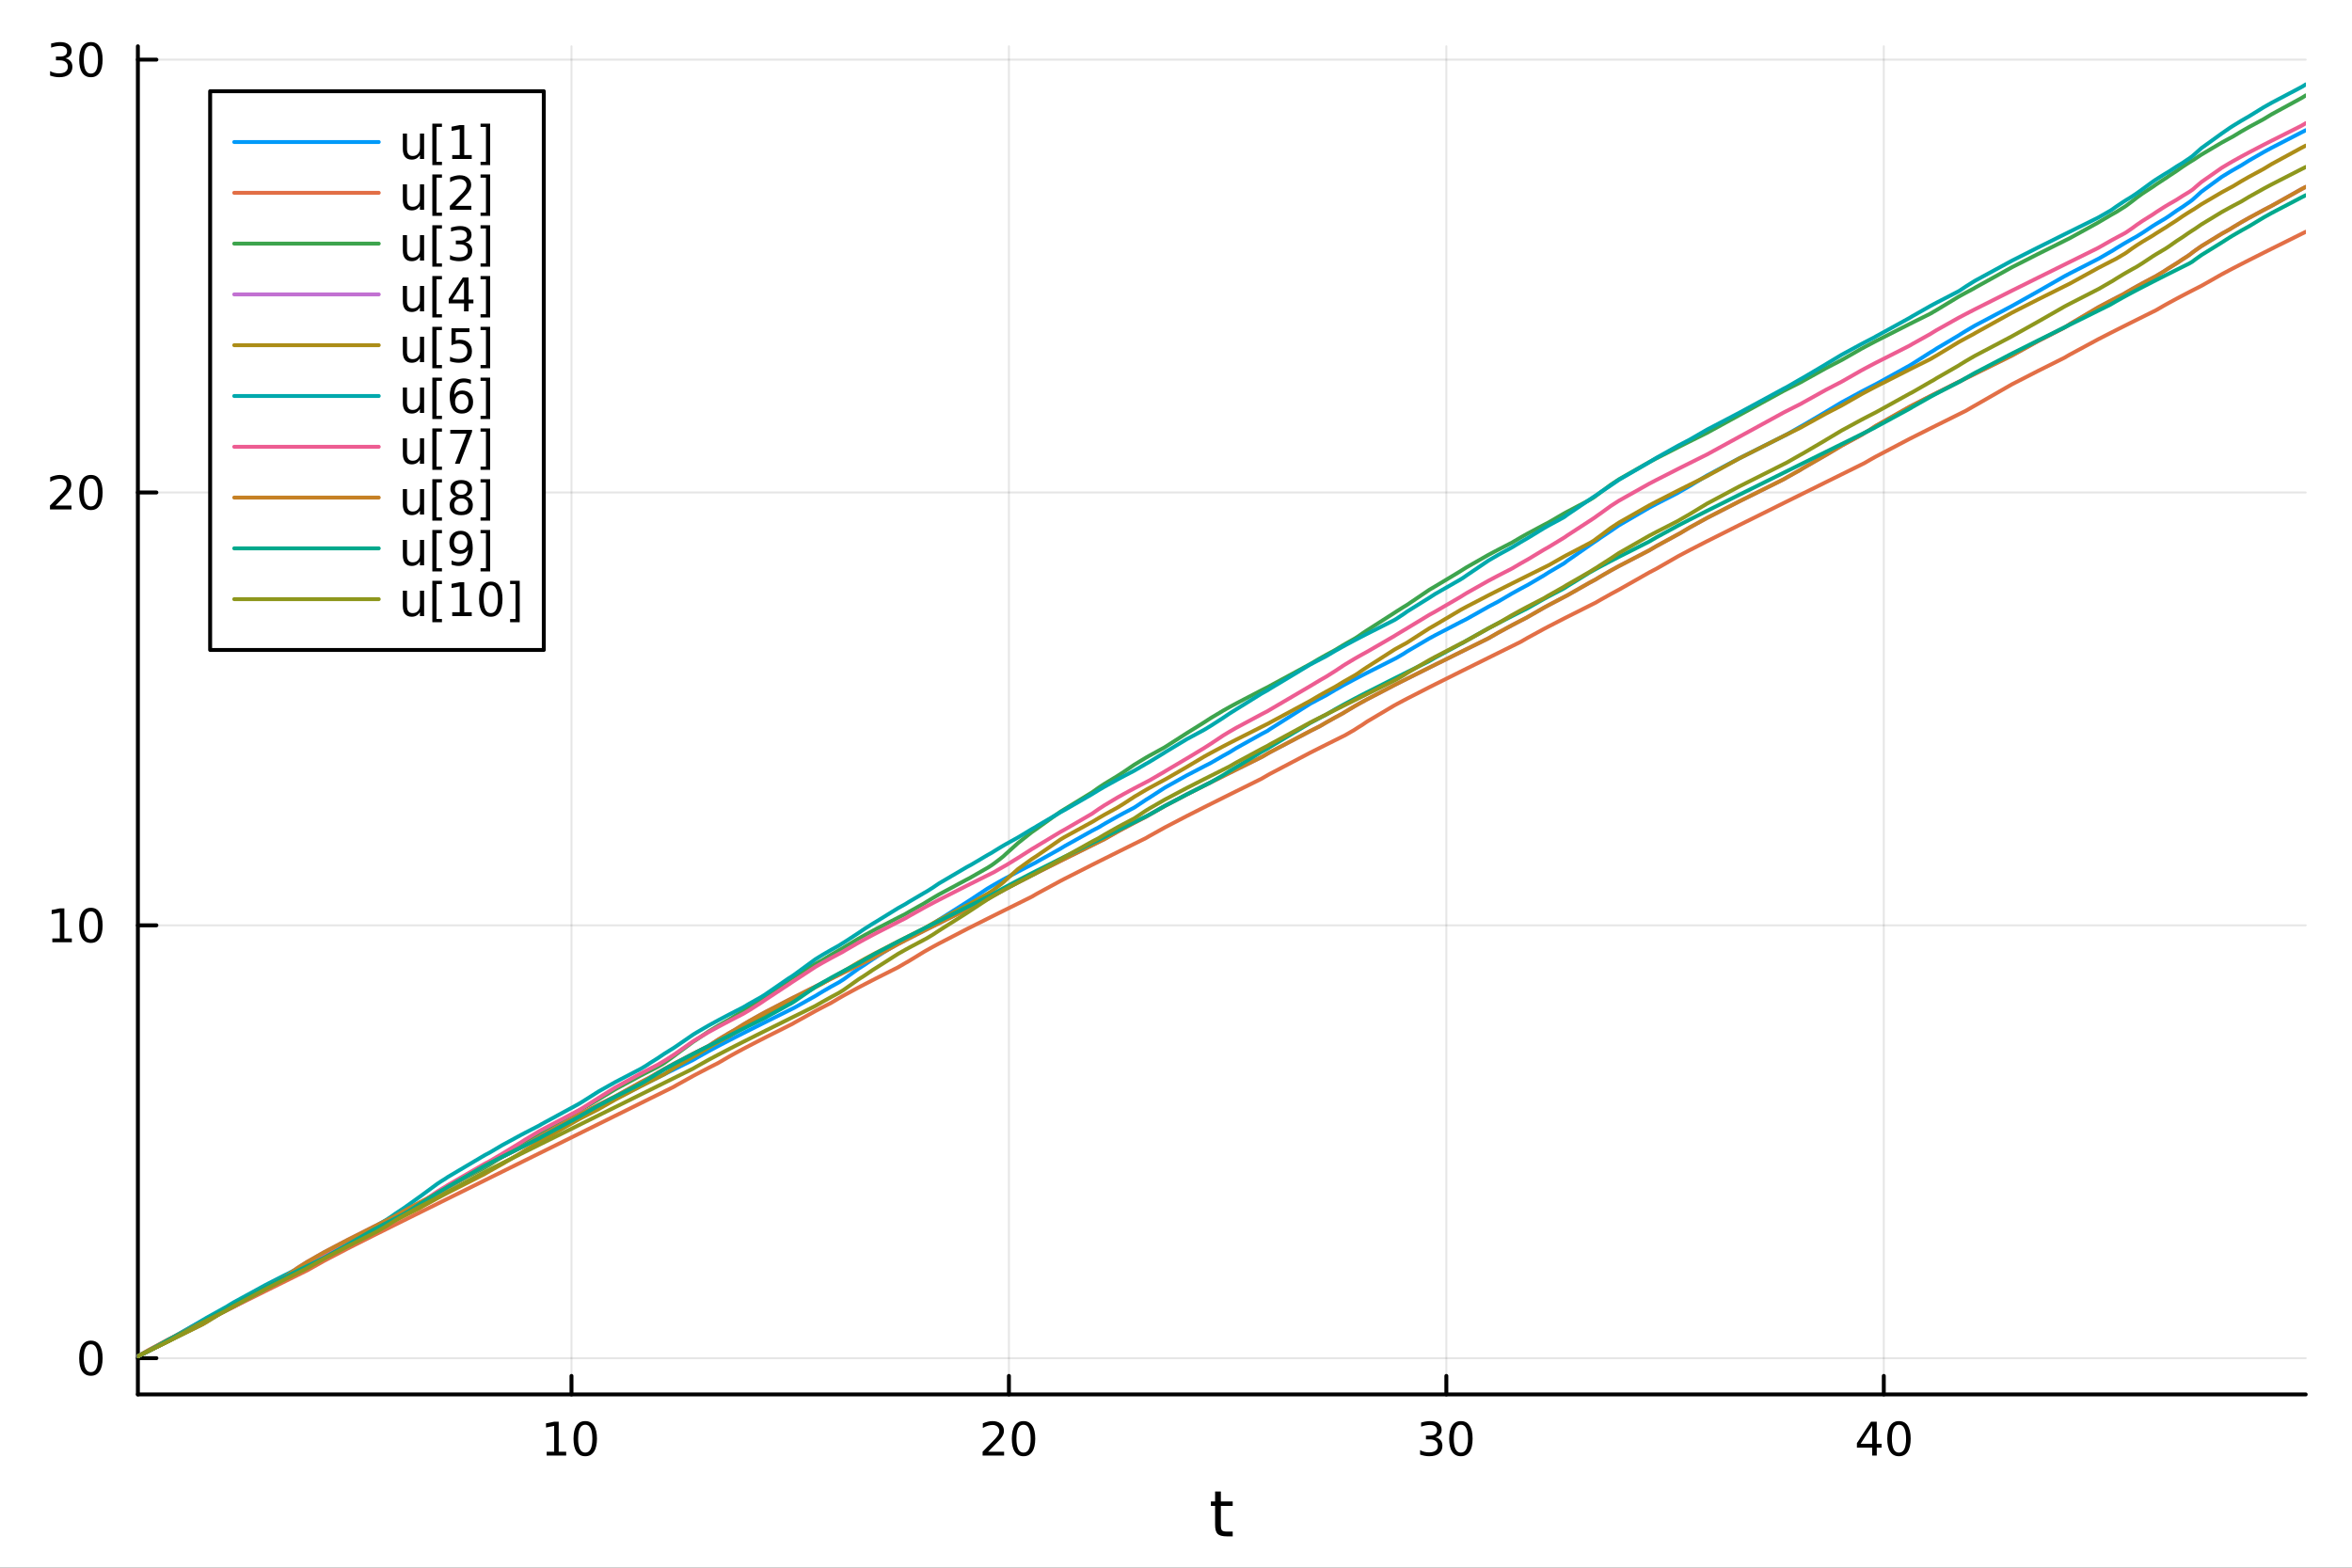 <?xml version="1.0" encoding="utf-8"?>
<svg xmlns="http://www.w3.org/2000/svg" xmlns:xlink="http://www.w3.org/1999/xlink" width="600" height="400" viewBox="0 0 2400 1600">
<rect x="0" y="0" width="2400" height="1600" fill="#333333" stroke="none"/>
<defs>
  <clipPath id="clip710">
    <rect x="0" y="0" width="2400" height="1600"/>
  </clipPath>
</defs>
<path clip-path="url(#clip710)" d="M0 1600 L2400 1600 L2400 0 L0 0  Z" fill="#ffffff" fill-rule="evenodd" fill-opacity="1"/>
<defs>
  <clipPath id="clip711">
    <rect x="480" y="0" width="1681" height="1600"/>
  </clipPath>
</defs>
<path clip-path="url(#clip710)" d="M140.696 1423.18 L2352.76 1423.18 L2352.76 47.244 L140.696 47.244  Z" fill="#ffffff" fill-rule="evenodd" fill-opacity="1"/>
<defs>
  <clipPath id="clip712">
    <rect x="140" y="47" width="2213" height="1377"/>
  </clipPath>
</defs>
<polyline clip-path="url(#clip712)" style="stroke:#000000; stroke-linecap:round; stroke-linejoin:round; stroke-width:2; stroke-opacity:0.1; fill:none" points="583.146,1423.18 583.146,47.244 "/>
<polyline clip-path="url(#clip712)" style="stroke:#000000; stroke-linecap:round; stroke-linejoin:round; stroke-width:2; stroke-opacity:0.1; fill:none" points="1029.51,1423.18 1029.51,47.244 "/>
<polyline clip-path="url(#clip712)" style="stroke:#000000; stroke-linecap:round; stroke-linejoin:round; stroke-width:2; stroke-opacity:0.1; fill:none" points="1475.87,1423.18 1475.87,47.244 "/>
<polyline clip-path="url(#clip712)" style="stroke:#000000; stroke-linecap:round; stroke-linejoin:round; stroke-width:2; stroke-opacity:0.1; fill:none" points="1922.24,1423.18 1922.24,47.244 "/>
<polyline clip-path="url(#clip710)" style="stroke:#000000; stroke-linecap:round; stroke-linejoin:round; stroke-width:4; stroke-opacity:1; fill:none" points="140.696,1423.18 2352.76,1423.18 "/>
<polyline clip-path="url(#clip710)" style="stroke:#000000; stroke-linecap:round; stroke-linejoin:round; stroke-width:4; stroke-opacity:1; fill:none" points="583.146,1423.18 583.146,1404.28 "/>
<polyline clip-path="url(#clip710)" style="stroke:#000000; stroke-linecap:round; stroke-linejoin:round; stroke-width:4; stroke-opacity:1; fill:none" points="1029.51,1423.18 1029.51,1404.28 "/>
<polyline clip-path="url(#clip710)" style="stroke:#000000; stroke-linecap:round; stroke-linejoin:round; stroke-width:4; stroke-opacity:1; fill:none" points="1475.87,1423.18 1475.87,1404.28 "/>
<polyline clip-path="url(#clip710)" style="stroke:#000000; stroke-linecap:round; stroke-linejoin:round; stroke-width:4; stroke-opacity:1; fill:none" points="1922.24,1423.18 1922.24,1404.28 "/>
<path clip-path="url(#clip710)" d="M557.834 1481.64 L565.472 1481.64 L565.472 1455.28 L557.162 1456.95 L557.162 1452.69 L565.426 1451.02 L570.102 1451.02 L570.102 1481.64 L577.741 1481.64 L577.741 1485.58 L557.834 1485.58 L557.834 1481.64 Z" fill="#000000" fill-rule="nonzero" fill-opacity="1" /><path clip-path="url(#clip710)" d="M597.185 1454.1 Q593.574 1454.1 591.745 1457.66 Q589.94 1461.2 589.94 1468.33 Q589.94 1475.44 591.745 1479.01 Q593.574 1482.55 597.185 1482.55 Q600.819 1482.55 602.625 1479.01 Q604.454 1475.44 604.454 1468.33 Q604.454 1461.2 602.625 1457.66 Q600.819 1454.1 597.185 1454.1 M597.185 1450.39 Q602.995 1450.39 606.051 1455 Q609.13 1459.58 609.13 1468.33 Q609.13 1477.06 606.051 1481.67 Q602.995 1486.25 597.185 1486.25 Q591.375 1486.25 588.296 1481.67 Q585.241 1477.06 585.241 1468.33 Q585.241 1459.58 588.296 1455 Q591.375 1450.39 597.185 1450.39 Z" fill="#000000" fill-rule="nonzero" fill-opacity="1" /><path clip-path="url(#clip710)" d="M1008.28 1481.64 L1024.6 1481.64 L1024.6 1485.58 L1002.66 1485.58 L1002.66 1481.64 Q1005.32 1478.89 1009.9 1474.26 Q1014.51 1469.61 1015.69 1468.27 Q1017.94 1465.74 1018.82 1464.01 Q1019.72 1462.25 1019.72 1460.56 Q1019.72 1457.8 1017.77 1456.07 Q1015.85 1454.33 1012.75 1454.33 Q1010.55 1454.33 1008.1 1455.09 Q1005.67 1455.86 1002.89 1457.41 L1002.89 1452.69 Q1005.71 1451.55 1008.17 1450.97 Q1010.62 1450.39 1012.66 1450.39 Q1018.03 1450.39 1021.22 1453.08 Q1024.42 1455.77 1024.42 1460.26 Q1024.42 1462.39 1023.61 1464.31 Q1022.82 1466.2 1020.71 1468.8 Q1020.13 1469.47 1017.03 1472.69 Q1013.93 1475.88 1008.28 1481.64 Z" fill="#000000" fill-rule="nonzero" fill-opacity="1" /><path clip-path="url(#clip710)" d="M1044.42 1454.1 Q1040.81 1454.1 1038.98 1457.66 Q1037.17 1461.2 1037.17 1468.33 Q1037.17 1475.44 1038.98 1479.01 Q1040.81 1482.55 1044.42 1482.55 Q1048.05 1482.55 1049.86 1479.01 Q1051.69 1475.44 1051.69 1468.33 Q1051.69 1461.2 1049.86 1457.66 Q1048.05 1454.1 1044.42 1454.1 M1044.42 1450.39 Q1050.23 1450.39 1053.28 1455 Q1056.36 1459.58 1056.36 1468.33 Q1056.36 1477.06 1053.28 1481.67 Q1050.23 1486.25 1044.42 1486.25 Q1038.61 1486.25 1035.53 1481.67 Q1032.47 1477.06 1032.47 1468.33 Q1032.47 1459.58 1035.53 1455 Q1038.61 1450.39 1044.42 1450.39 Z" fill="#000000" fill-rule="nonzero" fill-opacity="1" /><path clip-path="url(#clip710)" d="M1464.72 1466.95 Q1468.07 1467.66 1469.95 1469.93 Q1471.85 1472.2 1471.85 1475.53 Q1471.85 1480.65 1468.33 1483.45 Q1464.81 1486.25 1458.33 1486.25 Q1456.15 1486.25 1453.84 1485.81 Q1451.54 1485.39 1449.09 1484.54 L1449.09 1480.02 Q1451.04 1481.16 1453.35 1481.74 Q1455.66 1482.32 1458.19 1482.32 Q1462.59 1482.32 1464.88 1480.58 Q1467.19 1478.84 1467.19 1475.53 Q1467.19 1472.48 1465.04 1470.77 Q1462.91 1469.03 1459.09 1469.03 L1455.06 1469.03 L1455.06 1465.19 L1459.28 1465.19 Q1462.72 1465.19 1464.55 1463.82 Q1466.38 1462.43 1466.38 1459.84 Q1466.38 1457.18 1464.48 1455.77 Q1462.61 1454.33 1459.09 1454.33 Q1457.17 1454.33 1454.97 1454.75 Q1452.77 1455.16 1450.13 1456.04 L1450.13 1451.88 Q1452.79 1451.14 1455.11 1450.77 Q1457.45 1450.39 1459.51 1450.39 Q1464.83 1450.39 1467.93 1452.83 Q1471.03 1455.23 1471.03 1459.35 Q1471.03 1462.22 1469.39 1464.21 Q1467.75 1466.18 1464.72 1466.95 Z" fill="#000000" fill-rule="nonzero" fill-opacity="1" /><path clip-path="url(#clip710)" d="M1490.71 1454.1 Q1487.1 1454.1 1485.27 1457.66 Q1483.47 1461.2 1483.47 1468.33 Q1483.47 1475.44 1485.27 1479.01 Q1487.1 1482.55 1490.71 1482.55 Q1494.35 1482.55 1496.15 1479.01 Q1497.98 1475.44 1497.98 1468.33 Q1497.98 1461.2 1496.15 1457.66 Q1494.35 1454.1 1490.71 1454.1 M1490.71 1450.39 Q1496.52 1450.39 1499.58 1455 Q1502.66 1459.58 1502.66 1468.33 Q1502.66 1477.06 1499.58 1481.67 Q1496.52 1486.25 1490.71 1486.25 Q1484.9 1486.25 1481.82 1481.67 Q1478.77 1477.06 1478.77 1468.33 Q1478.77 1459.58 1481.82 1455 Q1484.9 1450.39 1490.71 1450.39 Z" fill="#000000" fill-rule="nonzero" fill-opacity="1" /><path clip-path="url(#clip710)" d="M1910.41 1455.09 L1898.6 1473.54 L1910.41 1473.54 L1910.41 1455.09 M1909.18 1451.02 L1915.06 1451.02 L1915.06 1473.54 L1919.99 1473.54 L1919.99 1477.43 L1915.06 1477.43 L1915.06 1485.58 L1910.41 1485.58 L1910.41 1477.43 L1894.81 1477.43 L1894.81 1472.92 L1909.18 1451.02 Z" fill="#000000" fill-rule="nonzero" fill-opacity="1" /><path clip-path="url(#clip710)" d="M1937.72 1454.1 Q1934.11 1454.1 1932.28 1457.66 Q1930.48 1461.2 1930.48 1468.33 Q1930.48 1475.44 1932.28 1479.01 Q1934.11 1482.55 1937.72 1482.55 Q1941.36 1482.55 1943.16 1479.01 Q1944.99 1475.44 1944.99 1468.33 Q1944.99 1461.2 1943.16 1457.66 Q1941.36 1454.1 1937.72 1454.1 M1937.72 1450.39 Q1943.53 1450.39 1946.59 1455 Q1949.67 1459.58 1949.67 1468.33 Q1949.67 1477.06 1946.59 1481.67 Q1943.53 1486.25 1937.72 1486.25 Q1931.91 1486.25 1928.83 1481.67 Q1925.78 1477.06 1925.78 1468.33 Q1925.78 1459.58 1928.83 1455 Q1931.91 1450.39 1937.72 1450.39 Z" fill="#000000" fill-rule="nonzero" fill-opacity="1" /><path clip-path="url(#clip710)" d="M1245.79 1522.27 L1245.79 1532.4 L1257.85 1532.4 L1257.85 1536.95 L1245.79 1536.95 L1245.79 1556.3 Q1245.79 1560.66 1246.96 1561.9 Q1248.17 1563.14 1251.83 1563.14 L1257.85 1563.14 L1257.85 1568.04 L1251.83 1568.04 Q1245.05 1568.04 1242.48 1565.53 Q1239.9 1562.98 1239.9 1556.3 L1239.9 1536.95 L1235.6 1536.95 L1235.6 1532.4 L1239.9 1532.4 L1239.9 1522.27 L1245.79 1522.27 Z" fill="#000000" fill-rule="nonzero" fill-opacity="1" /><polyline clip-path="url(#clip712)" style="stroke:#000000; stroke-linecap:round; stroke-linejoin:round; stroke-width:2; stroke-opacity:0.1; fill:none" points="140.696,1386.17 2352.76,1386.17 "/>
<polyline clip-path="url(#clip712)" style="stroke:#000000; stroke-linecap:round; stroke-linejoin:round; stroke-width:2; stroke-opacity:0.1; fill:none" points="140.696,944.404 2352.76,944.404 "/>
<polyline clip-path="url(#clip712)" style="stroke:#000000; stroke-linecap:round; stroke-linejoin:round; stroke-width:2; stroke-opacity:0.1; fill:none" points="140.696,502.634 2352.76,502.634 "/>
<polyline clip-path="url(#clip712)" style="stroke:#000000; stroke-linecap:round; stroke-linejoin:round; stroke-width:2; stroke-opacity:0.1; fill:none" points="140.696,60.863 2352.76,60.863 "/>
<polyline clip-path="url(#clip710)" style="stroke:#000000; stroke-linecap:round; stroke-linejoin:round; stroke-width:4; stroke-opacity:1; fill:none" points="140.696,1423.18 140.696,47.244 "/>
<polyline clip-path="url(#clip710)" style="stroke:#000000; stroke-linecap:round; stroke-linejoin:round; stroke-width:4; stroke-opacity:1; fill:none" points="140.696,1386.17 159.593,1386.17 "/>
<polyline clip-path="url(#clip710)" style="stroke:#000000; stroke-linecap:round; stroke-linejoin:round; stroke-width:4; stroke-opacity:1; fill:none" points="140.696,944.404 159.593,944.404 "/>
<polyline clip-path="url(#clip710)" style="stroke:#000000; stroke-linecap:round; stroke-linejoin:round; stroke-width:4; stroke-opacity:1; fill:none" points="140.696,502.634 159.593,502.634 "/>
<polyline clip-path="url(#clip710)" style="stroke:#000000; stroke-linecap:round; stroke-linejoin:round; stroke-width:4; stroke-opacity:1; fill:none" points="140.696,60.863 159.593,60.863 "/>
<path clip-path="url(#clip710)" d="M92.751 1371.97 Q89.14 1371.97 87.311 1375.54 Q85.506 1379.08 85.506 1386.21 Q85.506 1393.32 87.311 1396.88 Q89.14 1400.42 92.751 1400.42 Q96.385 1400.42 98.191 1396.88 Q100.02 1393.32 100.02 1386.21 Q100.02 1379.08 98.191 1375.54 Q96.385 1371.97 92.751 1371.97 M92.751 1368.27 Q98.561 1368.27 101.617 1372.88 Q104.696 1377.46 104.696 1386.21 Q104.696 1394.94 101.617 1399.54 Q98.561 1404.13 92.751 1404.13 Q86.941 1404.13 83.862 1399.54 Q80.807 1394.94 80.807 1386.21 Q80.807 1377.46 83.862 1372.88 Q86.941 1368.27 92.751 1368.27 Z" fill="#000000" fill-rule="nonzero" fill-opacity="1" /><path clip-path="url(#clip710)" d="M53.4 957.749 L61.038 957.749 L61.038 931.383 L52.728 933.05 L52.728 928.791 L60.992 927.124 L65.668 927.124 L65.668 957.749 L73.307 957.749 L73.307 961.684 L53.4 961.684 L53.4 957.749 Z" fill="#000000" fill-rule="nonzero" fill-opacity="1" /><path clip-path="url(#clip710)" d="M92.751 930.203 Q89.14 930.203 87.311 933.768 Q85.506 937.309 85.506 944.439 Q85.506 951.545 87.311 955.11 Q89.14 958.652 92.751 958.652 Q96.385 958.652 98.191 955.11 Q100.02 951.545 100.02 944.439 Q100.02 937.309 98.191 933.768 Q96.385 930.203 92.751 930.203 M92.751 926.499 Q98.561 926.499 101.617 931.106 Q104.696 935.689 104.696 944.439 Q104.696 953.166 101.617 957.772 Q98.561 962.356 92.751 962.356 Q86.941 962.356 83.862 957.772 Q80.807 953.166 80.807 944.439 Q80.807 935.689 83.862 931.106 Q86.941 926.499 92.751 926.499 Z" fill="#000000" fill-rule="nonzero" fill-opacity="1" /><path clip-path="url(#clip710)" d="M56.617 515.979 L72.936 515.979 L72.936 519.914 L50.992 519.914 L50.992 515.979 Q53.654 513.224 58.237 508.594 Q62.844 503.942 64.025 502.599 Q66.27 500.076 67.149 498.34 Q68.052 496.581 68.052 494.891 Q68.052 492.136 66.108 490.4 Q64.186 488.664 61.085 488.664 Q58.886 488.664 56.432 489.428 Q54.001 490.192 51.224 491.743 L51.224 487.02 Q54.048 485.886 56.501 485.308 Q58.955 484.729 60.992 484.729 Q66.362 484.729 69.557 487.414 Q72.751 490.099 72.751 494.59 Q72.751 496.719 71.941 498.641 Q71.154 500.539 69.048 503.131 Q68.469 503.803 65.367 507.02 Q62.265 510.215 56.617 515.979 Z" fill="#000000" fill-rule="nonzero" fill-opacity="1" /><path clip-path="url(#clip710)" d="M92.751 488.433 Q89.14 488.433 87.311 491.997 Q85.506 495.539 85.506 502.669 Q85.506 509.775 87.311 513.34 Q89.14 516.881 92.751 516.881 Q96.385 516.881 98.191 513.34 Q100.02 509.775 100.02 502.669 Q100.02 495.539 98.191 491.997 Q96.385 488.433 92.751 488.433 M92.751 484.729 Q98.561 484.729 101.617 489.335 Q104.696 493.919 104.696 502.669 Q104.696 511.395 101.617 516.002 Q98.561 520.585 92.751 520.585 Q86.941 520.585 83.862 516.002 Q80.807 511.395 80.807 502.669 Q80.807 493.919 83.862 489.335 Q86.941 484.729 92.751 484.729 Z" fill="#000000" fill-rule="nonzero" fill-opacity="1" /><path clip-path="url(#clip710)" d="M66.756 59.509 Q70.112 60.227 71.987 62.495 Q73.885 64.764 73.885 68.097 Q73.885 73.213 70.367 76.014 Q66.849 78.815 60.367 78.815 Q58.191 78.815 55.876 78.375 Q53.585 77.958 51.131 77.102 L51.131 72.588 Q53.075 73.722 55.39 74.301 Q57.705 74.879 60.228 74.879 Q64.626 74.879 66.918 73.143 Q69.233 71.407 69.233 68.097 Q69.233 65.042 67.08 63.329 Q64.95 61.593 61.131 61.593 L57.103 61.593 L57.103 57.75 L61.316 57.75 Q64.765 57.75 66.594 56.384 Q68.423 54.995 68.423 52.403 Q68.423 49.741 66.525 48.329 Q64.65 46.894 61.131 46.894 Q59.21 46.894 57.011 47.31 Q54.812 47.727 52.173 48.606 L52.173 44.44 Q54.835 43.699 57.15 43.329 Q59.487 42.958 61.548 42.958 Q66.872 42.958 69.974 45.389 Q73.075 47.796 73.075 51.917 Q73.075 54.787 71.432 56.778 Q69.788 58.745 66.756 59.509 Z" fill="#000000" fill-rule="nonzero" fill-opacity="1" /><path clip-path="url(#clip710)" d="M92.751 46.662 Q89.14 46.662 87.311 50.227 Q85.506 53.769 85.506 60.898 Q85.506 68.005 87.311 71.569 Q89.14 75.111 92.751 75.111 Q96.385 75.111 98.191 71.569 Q100.02 68.005 100.02 60.898 Q100.02 53.769 98.191 50.227 Q96.385 46.662 92.751 46.662 M92.751 42.958 Q98.561 42.958 101.617 47.565 Q104.696 52.148 104.696 60.898 Q104.696 69.625 101.617 74.231 Q98.561 78.815 92.751 78.815 Q86.941 78.815 83.862 74.231 Q80.807 69.625 80.807 60.898 Q80.807 52.148 83.862 47.565 Q86.941 42.958 92.751 42.958 Z" fill="#000000" fill-rule="nonzero" fill-opacity="1" /><polyline clip-path="url(#clip712)" style="stroke:#009af9; stroke-linecap:round; stroke-linejoin:round; stroke-width:4; stroke-opacity:1; fill:none" points="140.696,1384.24 140.696,1384.24 151.554,1378.87 170.963,1367.98 173.35,1366.7 201.524,1350.58 206.671,1347.86 210.71,1345.74 229.951,1335.89 230.871,1335.34 234.723,1333.06 238.106,1331.11 270.858,1313.59 277.781,1310.06 288.467,1304.66 292.008,1302.89 304.006,1296.89 312.572,1292.62 313.886,1291.84 330.814,1282.32 354.518,1269.94 380.245,1256.97 383.776,1255.21 393.994,1249.3 399.088,1246.04 403.993,1243.03 411.332,1238.75 416.812,1235.67 428.224,1228.61 428.954,1228.18 432.102,1226.35 446.475,1218.39 449.843,1216.6 455.094,1213.37 456.752,1212.22 494.514,1190.05 500.027,1187.15 512.458,1180.74 531.469,1171.13 535.896,1168.91 550.066,1161.84 550.21,1161.77 552.583,1160.59 590.48,1141.79 594.191,1139.61 610.94,1130.33 627.661,1121.59 653.996,1108.27 659.227,1105.65 663.19,1103.68 671.339,1099.62 677.46,1096.57 678.056,1096.28 687.34,1091.67 687.607,1091.54 690.415,1090.14 707.221,1081.81 710.839,1079.69 722.651,1073.07 723.437,1072.64 732.857,1067.61 744.699,1061.46 750.178,1058.66 758.342,1054.52 764.91,1051.21 776.656,1045.33 780.895,1043.22 782.658,1042.34 804.7,1031.38 807.206,1030.14 808.701,1029.4 810.279,1028.62 810.754,1028.38 832.017,1016.49 839.306,1012.03 848.206,1006.89 855.816,1002.7 859.778,1000.21 860.395,999.827 862.27,998.507 875.902,988.705 882.057,984.784 890.605,978.975 894.107,976.751 916.241,962.588 923.974,958.208 927.415,956.314 943.105,947.97 945.333,946.813 952.019,942.8 958.087,938.791 986.162,921.012 989.943,918.556 990.807,918.008 1007.51,906.972 1007.87,906.757 1011.68,904.484 1011.85,904.389 1014.22,903.005 1020.67,899.354 1023.56,897.757 1024.43,897.278 1026.69,896.049 1038.75,889.643 1052.84,882.379 1056.8,880.37 1057.76,879.787 1058.63,879.269 1082.18,866.125 1085.99,863.763 1114.17,848.002 1114.68,847.734 1120.98,844.444 1127.24,840.68 1140.08,833.42 1146.72,829.835 1157.29,824.278 1157.58,824.098 1169.28,816.302 1169.7,816.042 1172.49,814.324 1188.07,804.239 1189.25,803.53 1210.92,791.422 1228.8,782.105 1235.16,778.865 1248.15,771.336 1254.51,767.841 1261.4,763.567 1287.41,749.053 1288.02,748.73 1293.34,745.945 1293.68,745.731 1294.72,744.99 1296.03,744.075 1337.02,718.192 1346.91,712.916 1353.04,709.718 1362.44,704.131 1370.16,699.785 1372.56,698.469 1381.72,693.553 1382.57,693.109 1385.92,691.345 1390.08,689.181 1394.83,686.734 1422.77,672.608 1424.78,671.6 1432.19,667.278 1435.38,665.187 1436.11,664.718 1458.44,651.611 1464.67,648.237 1490.41,634.88 1493.22,633.458 1496.58,631.759 1518.75,619.261 1528.85,613.935 1542.97,605.645 1551.86,600.763 1558.16,597.399 1558.94,596.987 1575.38,587.326 1580.29,584.182 1595.6,575.165 1595.98,574.918 1597.68,573.652 1598.83,572.701 1621.91,556.625 1622.33,556.334 1625.9,553.869 1627.09,553.076 1628.23,552.326 1628.41,552.201 1629.95,551.202 1633.06,548.944 1643.48,541.99 1651.92,536.167 1682.95,518.123 1683.1,518.041 1690.16,514.307 1712.08,503.055 1713.89,501.968 1724.3,495.975 1741.86,485.31 1774.83,467.723 1820.1,444.993 1823.1,443.502 1837.19,435.475 1838.17,434.938 1839.66,434.123 1862.6,420.665 1863.81,419.891 1879.31,410.615 1899.33,399.761 1902.52,398.095 1907.69,395.419 1912.74,392.831 1914.17,392.101 1948.55,373.087 1951.63,371.206 1969.77,359.668 1972.8,357.908 1976.28,355.609 1998.13,342.667 2000.4,341.203 2006.02,337.718 2014.05,333.005 2015.71,332.06 2053.01,312.311 2053.39,312.084 2079.27,297.582 2106.49,282.014 2106.7,281.901 2109.58,280.371 2112.1,279.038 2141.05,264.217 2141.53,263.977 2153.55,257.028 2155.33,256.04 2159.27,253.526 2166.55,249.108 2168.05,248.226 2169.84,247.188 2175.42,244.023 2180.37,241.294 2186.43,237.495 2196.77,230.618 2199.85,228.703 2200.13,228.532 2208.06,223.84 2209.28,223.138 2210.3,222.459 2212.96,220.726 2220.96,215.098 2221.42,214.793 2227.2,211.067 2232.19,207.567 2233.83,206.465 2234.62,205.87 2236.97,204.122 2237.24,203.902 2239.02,202.288 2240.01,201.414 2246.34,195.654 2267.07,180.541 2275.22,175.534 2278.52,173.603 2286.94,168.838 2294.98,163.795 2309.86,155.243 2318.16,150.744 2348.36,135.159 2352.04,133.305 2352.76,132.943 "/>
<polyline clip-path="url(#clip712)" style="stroke:#e26f46; stroke-linecap:round; stroke-linejoin:round; stroke-width:4; stroke-opacity:1; fill:none" points="140.696,1384.24 140.696,1384.24 151.554,1378.87 170.963,1369.26 173.35,1367.86 201.524,1352.49 206.671,1349.83 210.71,1347.75 229.951,1338.02 230.871,1337.56 234.723,1335.63 238.106,1333.93 270.858,1317.64 277.781,1314.21 288.467,1308.92 292.008,1307.16 304.006,1301.22 312.572,1296.98 313.886,1296.33 330.814,1286.78 354.518,1274.37 380.245,1261.39 383.776,1259.63 393.994,1254.54 399.088,1252 403.993,1249.57 411.332,1245.92 416.812,1243.21 428.224,1237.55 428.954,1237.19 432.102,1235.63 446.475,1228.51 449.843,1226.84 455.094,1224.24 456.752,1223.42 494.514,1204.73 500.027,1202 512.458,1195.85 531.469,1186.44 535.896,1184.25 550.066,1177.24 550.21,1177.17 552.583,1176 590.48,1157.24 594.191,1155.41 610.94,1147.12 627.661,1138.84 653.996,1125.81 659.227,1123.22 663.19,1121.26 671.339,1117.23 677.46,1114.2 678.056,1113.9 687.34,1109.31 687.607,1109.15 690.415,1107.5 707.221,1098.17 710.839,1096.24 722.651,1090.08 723.437,1089.68 732.857,1084.87 744.699,1077.98 750.178,1074.95 758.342,1070.55 764.91,1067.1 776.656,1061.05 780.895,1058.89 782.658,1057.99 804.7,1046.92 807.206,1045.67 808.701,1044.92 810.279,1043.98 810.754,1043.7 832.017,1031.9 839.306,1028.06 848.206,1023.47 855.816,1018.95 859.778,1016.69 860.395,1016.34 862.27,1015.29 875.902,1007.92 882.057,1004.69 890.605,1000.28 894.107,998.488 916.241,987.326 923.974,982.816 927.415,980.878 943.105,971.284 945.333,970.011 952.019,966.283 958.087,962.993 986.162,948.445 989.943,946.533 990.807,946.097 1007.51,937.719 1007.87,937.541 1011.68,935.638 1011.85,935.557 1014.22,934.371 1020.67,931.163 1023.56,929.727 1024.43,929.292 1026.69,928.172 1038.75,922.187 1052.84,915.199 1056.8,912.883 1057.76,912.325 1058.63,911.83 1082.18,899.059 1085.99,897.075 1114.17,882.77 1114.68,882.515 1120.98,879.363 1127.24,876.242 1140.08,869.853 1146.72,866.555 1157.29,861.311 1157.58,861.167 1169.28,855.369 1169.7,855.123 1172.49,853.484 1188.07,844.81 1189.25,844.174 1210.92,832.889 1228.8,823.848 1235.16,820.665 1248.15,814.185 1254.51,811.019 1261.4,807.597 1287.41,794.704 1288.02,794.342 1293.34,791.252 1293.68,791.055 1294.72,790.463 1296.03,789.726 1337.02,768.175 1346.91,763.193 1353.04,760.122 1362.44,755.431 1370.16,751.587 1372.56,750.394 1381.72,745.101 1382.57,744.547 1385.92,742.386 1390.08,739.806 1394.83,736.547 1422.77,719.975 1424.78,718.882 1432.19,714.931 1435.38,713.259 1436.11,712.877 1458.44,701.443 1464.67,698.306 1490.41,685.452 1493.22,684.057 1496.58,682.387 1518.75,671.391 1528.85,666.387 1542.97,659.395 1551.86,654.997 1558.16,651.332 1558.94,650.888 1575.38,641.915 1580.29,639.333 1595.6,631.448 1595.98,631.256 1597.68,630.394 1598.83,629.811 1621.91,618.213 1622.33,618.007 1625.9,616.222 1627.09,615.632 1628.23,615.066 1628.41,614.971 1629.95,614.057 1633.06,612.243 1643.48,606.396 1651.92,601.854 1682.95,584.245 1683.1,584.164 1690.16,580.469 1712.08,567.9 1713.89,566.924 1724.3,561.419 1741.86,552.405 1774.83,535.883 1820.1,513.427 1823.1,511.941 1837.19,504.965 1838.17,504.479 1839.66,503.739 1862.6,492.386 1863.81,491.789 1879.31,484.117 1899.33,474.211 1902.52,472.631 1907.69,469.616 1912.74,466.764 1914.17,465.969 1948.55,447.925 1951.63,446.363 1969.77,437.252 1972.8,435.738 1976.28,434.002 1998.13,423.141 2000.4,422.014 2006.02,419.225 2014.05,414.579 2015.71,413.645 2053.01,392.219 2053.39,392.022 2079.27,378.749 2106.49,365.133 2106.7,365.028 2109.58,363.328 2112.1,361.864 2141.05,346.246 2141.53,345.999 2153.55,339.848 2155.33,338.946 2159.27,336.956 2166.55,333.294 2168.05,332.54 2169.84,331.643 2175.42,328.852 2180.37,326.385 2186.43,323.363 2196.77,318.226 2199.85,316.693 2200.13,316.554 2208.06,311.962 2209.28,311.273 2210.3,310.701 2212.96,309.229 2220.96,304.888 2221.42,304.643 2227.2,301.584 2232.19,298.979 2233.83,298.131 2234.62,297.726 2236.97,296.512 2237.24,296.376 2239.02,295.462 2240.01,294.954 2246.34,291.731 2267.07,279.964 2275.22,275.627 2278.52,273.903 2286.94,269.549 2294.98,265.447 2309.86,257.948 2318.16,253.795 2348.36,238.779 2352.04,236.955 2352.76,236.597 "/>
<polyline clip-path="url(#clip712)" style="stroke:#3da44d; stroke-linecap:round; stroke-linejoin:round; stroke-width:4; stroke-opacity:1; fill:none" points="140.696,1384.24 140.696,1384.24 151.554,1378.87 170.963,1369.26 173.35,1368.08 201.524,1354.14 206.671,1351.59 210.71,1349.23 229.951,1337.36 230.871,1336.84 234.723,1334.67 238.106,1332.49 270.858,1313.91 277.781,1310.3 288.467,1304.81 292.008,1303.01 304.006,1296.96 312.572,1291.96 313.886,1291.22 330.814,1282.03 354.518,1269.84 380.245,1256.94 383.776,1254.86 393.994,1249.08 399.088,1246.31 403.993,1243.25 411.332,1238.9 416.812,1235.79 428.224,1229.57 428.954,1229.1 432.102,1226.87 446.475,1217.62 449.843,1215.62 455.094,1212.59 456.752,1211.66 494.514,1191.75 500.027,1188.48 512.458,1180.56 531.469,1168.52 535.896,1165.58 550.066,1156.96 550.21,1156.88 552.583,1155.52 590.48,1133.65 594.191,1131.7 610.94,1121.93 627.661,1111.8 653.996,1097.61 659.227,1094.91 663.19,1092.89 671.339,1088.75 677.46,1085.13 678.056,1084.73 687.34,1078.04 687.607,1077.86 690.415,1075.73 707.221,1063.34 710.839,1061.01 722.651,1052.99 723.437,1052.49 732.857,1046.79 744.699,1040.12 750.178,1036.67 758.342,1031.83 764.91,1027.55 776.656,1019.6 780.895,1016.59 782.658,1015.38 804.7,1000.55 807.206,998.828 808.701,997.826 810.279,996.786 810.754,996.477 832.017,983.829 839.306,979.85 848.206,974.403 855.816,970.023 859.778,967.816 860.395,967.416 862.27,966.215 875.902,958.048 882.057,954.595 890.605,949.958 894.107,948.098 916.241,936.676 923.974,932.768 927.415,930.721 943.105,921.916 945.333,920.507 952.019,916.442 958.087,912.923 986.162,897.849 989.943,895.905 990.807,895.378 1007.51,885.791 1007.87,885.597 1011.68,883.178 1011.85,883.061 1014.22,881.377 1020.67,876.502 1023.56,874.193 1024.43,873.431 1026.69,871.311 1038.75,860.478 1052.84,849.287 1056.8,846.555 1057.76,845.906 1058.63,845.25 1082.18,828.364 1085.99,826.035 1114.17,808.817 1114.68,808.487 1120.98,803.984 1127.24,799.851 1140.08,792.093 1146.72,787.774 1157.29,780.585 1157.58,780.399 1169.28,773.309 1169.7,773.068 1172.49,771.468 1188.07,762.939 1189.25,762.195 1210.92,748.322 1228.8,737.193 1235.16,733.041 1248.15,725.263 1254.51,721.691 1261.4,717.94 1287.41,704.424 1288.02,704.113 1293.34,701.421 1293.68,701.246 1294.72,700.721 1296.03,699.937 1337.02,677.735 1346.91,671.917 1353.04,668.487 1362.44,663.405 1370.16,658.696 1372.56,657.29 1381.72,652.109 1382.57,651.645 1385.92,649.502 1390.08,646.565 1394.83,643.396 1422.77,625.517 1424.78,624.188 1432.19,619.531 1435.38,617.622 1436.11,617.119 1458.44,601.985 1464.67,598.324 1490.41,582.845 1493.22,581.047 1496.58,578.955 1518.75,566.325 1528.85,560.972 1542.97,553.694 1551.86,548.463 1558.16,544.924 1558.94,544.493 1575.38,535.713 1580.29,533.165 1595.6,524.254 1595.98,524.045 1597.68,523.108 1598.83,522.477 1621.91,510.298 1622.33,510.087 1625.9,507.928 1627.09,507.112 1628.23,506.232 1628.41,506.086 1629.95,504.921 1633.06,502.649 1643.48,494.837 1651.92,489.256 1682.95,471.606 1683.1,471.525 1690.16,467.826 1712.08,456.633 1713.89,455.721 1724.3,450.5 1741.86,441.745 1774.83,423.686 1820.1,398.915 1823.1,397.385 1837.19,390.266 1838.17,389.773 1839.66,388.879 1862.6,376.106 1863.81,375.467 1879.31,367.42 1899.33,355.984 1902.52,354.264 1907.69,351.517 1912.74,348.873 1914.17,348.129 1948.55,330.689 1951.63,329.148 1969.77,320.117 1972.8,318.33 1976.28,316.324 1998.13,303.085 2000.4,301.818 2006.02,298.741 2014.05,294.459 2015.71,293.426 2053.01,272.763 2053.39,272.569 2079.27,259.414 2106.49,245.837 2106.7,245.732 2109.58,244.302 2112.1,243.047 2141.05,227.092 2141.53,226.796 2153.55,219.693 2155.33,218.689 2159.27,216.499 2166.55,211.935 2168.05,211.028 2169.84,209.793 2175.42,205.616 2180.37,201.741 2186.43,197.367 2196.77,190.626 2199.85,188.456 2200.13,188.263 2208.06,183.063 2209.28,182.298 2210.3,181.666 2212.96,179.802 2220.96,174.525 2221.42,174.191 2227.2,170.153 2232.19,166.884 2233.83,165.848 2234.62,165.358 2236.97,163.907 2237.24,163.745 2239.02,162.669 2240.01,161.981 2246.34,157.776 2267.07,145.533 2275.22,141.1 2278.52,139.347 2286.94,134.24 2294.98,129.641 2309.86,121.585 2318.16,116.563 2348.36,100.117 2352.04,97.882 2352.76,97.381 "/>
<polyline clip-path="url(#clip712)" style="stroke:#c271d2; stroke-linecap:round; stroke-linejoin:round; stroke-width:4; stroke-opacity:1; fill:none" points="140.696,1384.24 140.696,1384.24 151.554,1378.01 170.963,1367.62 173.35,1366.38 201.524,1352.07 206.671,1349.5 210.71,1347.48 229.951,1337.9 230.871,1337.44 234.723,1335.53 238.106,1333.85 270.858,1315.92 277.781,1311.77 288.467,1304.88 292.008,1302.42 304.006,1293.86 312.572,1288.45 313.886,1287.65 330.814,1278.01 354.518,1265.56 380.245,1252.56 383.776,1250.8 393.994,1245.7 399.088,1243.17 403.993,1240.73 411.332,1236.47 416.812,1233.41 428.224,1227.25 428.954,1226.87 432.102,1225.21 446.475,1217.79 449.843,1215.77 455.094,1212.71 456.752,1211.77 494.514,1189.97 500.027,1187.09 512.458,1180.7 531.469,1171.12 535.896,1168.9 550.066,1160.8 550.21,1160.71 552.583,1159.19 590.48,1137.92 594.191,1136 610.94,1127.46 627.661,1119.07 653.996,1104.43 659.227,1101.7 663.19,1099.64 671.339,1094.79 677.46,1091.32 678.056,1090.98 687.34,1085.92 687.607,1085.78 690.415,1084.28 707.221,1075.55 710.839,1073.7 722.651,1067.73 723.437,1067.25 732.857,1061.04 744.699,1053.96 750.178,1050.86 758.342,1045.73 764.91,1041.85 776.656,1035.28 780.895,1032.99 782.658,1032.05 804.7,1020.62 807.206,1019.35 808.701,1018.59 810.279,1017.79 810.754,1017.55 832.017,1006.88 839.306,1003.25 848.206,998.826 855.816,995.047 859.778,993.081 860.395,992.775 862.27,991.845 875.902,985.088 882.057,982.039 890.605,977.807 894.107,975.752 916.241,963.607 923.974,959.575 927.415,957.801 943.105,949.822 945.333,948.699 952.019,945.341 958.087,942.305 986.162,928.335 989.943,926.459 990.807,926.03 1007.51,917.751 1007.87,917.54 1011.68,915.308 1011.85,915.214 1014.22,913.852 1020.67,910.251 1023.56,908.671 1024.43,908.197 1026.69,906.981 1038.75,900.622 1052.84,893.388 1056.8,891.385 1057.76,890.897 1058.63,890.46 1082.18,878.66 1085.99,876.758 1114.17,862.766 1114.68,862.514 1120.98,859.392 1127.24,856.293 1140.08,848.968 1146.72,845.36 1157.29,839.779 1157.58,839.628 1169.28,833.606 1169.7,833.394 1172.49,831.713 1188.07,822.879 1189.25,822.235 1210.92,810.857 1228.8,801.785 1235.16,798.595 1248.15,792.107 1254.51,788.939 1261.4,785.514 1287.41,772.617 1288.02,772.315 1293.34,769.212 1293.68,769.014 1294.72,768.42 1296.03,767.68 1337.02,746.093 1346.91,741.108 1353.04,737.506 1362.44,732.237 1370.16,728.07 1372.56,726.572 1381.72,721.119 1382.57,720.635 1385.92,718.729 1390.08,716.416 1394.83,713.829 1422.77,699.283 1424.78,698.26 1432.19,694.519 1435.38,692.918 1436.11,692.551 1458.44,681.399 1464.67,678.302 1490.41,665.533 1493.22,664.143 1496.58,662.478 1518.75,651.5 1528.85,645.696 1542.97,638.049 1551.86,633.406 1558.16,630.163 1558.94,629.688 1575.38,620.252 1580.29,617.585 1595.6,609.531 1595.98,609.337 1597.68,608.462 1598.83,607.87 1621.91,594.753 1622.33,594.532 1625.9,592.626 1627.09,591.999 1628.23,591.4 1628.41,591.281 1629.95,590.327 1633.06,588.438 1643.48,582.407 1651.92,577.769 1682.95,561.659 1683.1,561.581 1690.16,557.422 1712.08,545.453 1713.89,544.504 1724.3,538.3 1741.86,528.644 1774.83,511.708 1820.1,489.145 1823.1,487.379 1837.19,479.493 1838.17,478.868 1839.66,477.926 1862.6,464.709 1863.81,464.058 1879.31,454.787 1899.33,443.936 1902.52,441.976 1907.69,438.905 1912.74,435.563 1914.17,434.649 1948.55,415.18 1951.63,413.568 1969.77,404.269 1972.8,402.735 1976.28,400.981 1998.13,390.05 2000.4,388.919 2006.02,386.121 2014.05,382.134 2015.71,381.309 2053.01,362.823 2053.39,362.638 2079.27,348.307 2106.49,334.351 2106.7,334.224 2109.58,332.51 2112.1,330.798 2141.05,313.677 2141.53,313.419 2153.55,307.038 2155.33,306.111 2159.27,304.073 2166.55,300.341 2168.05,299.431 2169.84,298.362 2175.42,295.115 2180.37,292.33 2186.43,289.001 2196.77,283.501 2199.85,281.888 2200.13,281.715 2208.06,276.973 2209.28,276.147 2210.3,275.467 2212.96,273.735 2220.96,268.774 2221.42,268.5 2227.2,264.616 2232.19,261.451 2233.83,260.288 2234.62,259.741 2236.97,257.907 2237.24,257.704 2239.02,256.368 2240.01,255.64 2246.34,251.216 2267.07,238.57 2275.22,234.056 2278.52,231.975 2286.94,226.914 2294.98,222.345 2309.86,214.323 2318.16,209.998 2348.36,193.062 2352.04,191.136 2352.76,190.76 "/>
<polyline clip-path="url(#clip712)" style="stroke:#ac8d18; stroke-linecap:round; stroke-linejoin:round; stroke-width:4; stroke-opacity:1; fill:none" points="140.696,1384.24 140.696,1384.24 151.554,1378.87 170.963,1369.26 173.35,1368.08 201.524,1354.14 206.671,1351.59 210.71,1349.23 229.951,1337.36 230.871,1336.84 234.723,1334.67 238.106,1332.49 270.858,1313.91 277.781,1310.3 288.467,1304.81 292.008,1303.01 304.006,1296.96 312.572,1291.96 313.886,1291.22 330.814,1282.03 354.518,1269.84 380.245,1256.94 383.776,1255.18 393.994,1250.1 399.088,1247.57 403.993,1245.14 411.332,1241.5 416.812,1238.78 428.224,1233.13 428.954,1232.69 432.102,1230.85 446.475,1222.86 449.843,1221.05 455.094,1218.28 456.752,1217.41 494.514,1198.22 500.027,1194.98 512.458,1188.06 531.469,1176.79 535.896,1173.95 550.066,1165.55 550.21,1165.47 552.583,1164.14 590.48,1142.44 594.191,1140.5 610.94,1131.92 627.661,1122.34 653.996,1108.5 659.227,1105.84 663.19,1103.83 671.339,1099.72 677.46,1096.65 678.056,1096.3 687.34,1090.18 687.607,1090.01 690.415,1088.28 707.221,1078.6 710.839,1076.62 722.651,1069.45 723.437,1068.99 732.857,1063.7 744.699,1057.34 750.178,1053.99 758.342,1049.25 764.91,1045.6 776.656,1038.4 780.895,1035.96 782.658,1034.96 804.7,1023.09 807.206,1021.55 808.701,1020.65 810.279,1019.71 810.754,1019.43 832.017,1007.61 839.306,1003.77 848.206,998.451 855.816,994.142 859.778,991.964 860.395,991.568 862.27,990.38 875.902,982.273 882.057,978.838 890.605,974.218 894.107,972.364 916.241,960.961 923.974,957.057 927.415,955.327 943.105,947.482 945.333,946.162 952.019,942.317 958.087,938.949 986.162,924.219 989.943,922.296 990.807,921.774 1007.51,912.245 1007.87,912.052 1011.68,909.641 1011.85,909.524 1014.22,907.844 1020.67,902.979 1023.56,900.674 1024.43,899.913 1026.69,897.795 1038.75,886.971 1052.84,876.821 1056.8,874.28 1057.76,873.674 1058.63,873.053 1082.18,856.762 1085.99,854.482 1114.17,839.041 1114.68,838.776 1120.98,834.973 1127.24,831.364 1140.08,824.315 1146.72,820.23 1157.29,813.297 1157.58,813.116 1169.28,806.195 1169.7,805.96 1172.49,804.388 1188.07,795.965 1189.25,795.342 1210.92,782.832 1228.8,772.162 1235.16,768.649 1248.15,761.729 1254.51,758.425 1261.4,754.892 1287.41,741.787 1288.02,741.482 1293.34,738.828 1293.68,738.656 1294.72,738.137 1296.03,737.361 1337.02,715.265 1346.91,709.455 1353.04,706.027 1362.44,700.95 1370.16,696.242 1372.56,694.837 1381.72,689.657 1382.57,689.193 1385.92,687.051 1390.08,684.114 1394.83,680.946 1422.77,663.067 1424.78,661.929 1432.19,657.843 1435.38,656.126 1436.11,655.663 1458.44,641.298 1464.67,637.746 1490.41,622.498 1493.22,620.973 1496.58,619.167 1518.75,607.643 1528.85,602.527 1542.97,595.443 1551.86,591.01 1558.16,587.871 1558.94,587.483 1575.38,579.322 1580.29,576.886 1595.6,568.201 1595.98,567.997 1597.68,567.076 1598.83,566.455 1621.91,554.405 1622.33,554.195 1625.9,552.047 1627.09,551.234 1628.23,550.356 1628.41,550.211 1629.95,549.049 1633.06,546.784 1643.48,538.988 1651.92,533.415 1682.95,515.779 1683.1,515.698 1690.16,512.001 1712.08,500.81 1713.89,499.897 1724.3,494.676 1741.86,485.922 1774.83,467.863 1820.1,445.011 1823.1,443.518 1837.19,436.518 1838.17,436.031 1839.66,435.145 1862.6,422.45 1863.81,421.814 1879.31,413.787 1899.33,402.363 1902.52,400.644 1907.69,397.898 1912.74,395.255 1914.17,394.512 1948.55,377.075 1951.63,375.535 1969.77,366.504 1972.8,364.717 1976.28,362.711 1998.13,349.472 2000.4,348.205 2006.02,345.128 2014.05,340.846 2015.71,339.813 2053.01,319.15 2053.39,318.956 2079.27,305.801 2106.49,292.224 2106.7,292.119 2109.58,290.689 2112.1,289.434 2141.05,273.479 2141.53,273.23 2153.55,267.028 2155.33,266.12 2159.27,264.119 2166.55,259.827 2168.05,258.966 2169.84,257.781 2175.42,253.738 2180.37,250.397 2186.43,246.534 2196.77,240.4 2199.85,238.363 2200.13,238.181 2208.06,233.247 2209.28,232.514 2210.3,231.909 2212.96,230.107 2220.96,224.981 2221.42,224.654 2227.2,220.694 2232.19,217.478 2233.83,216.457 2234.62,215.974 2236.97,214.541 2237.24,214.382 2239.02,213.319 2240.01,212.637 2246.34,208.469 2267.07,196.294 2275.22,191.874 2278.52,190.126 2286.94,185.027 2294.98,180.433 2309.86,172.383 2318.16,167.363 2348.36,150.921 2352.04,149.021 2352.76,148.65 "/>
<polyline clip-path="url(#clip712)" style="stroke:#00a9ad; stroke-linecap:round; stroke-linejoin:round; stroke-width:4; stroke-opacity:1; fill:none" points="140.696,1384.24 140.696,1384.24 151.554,1378.87 170.963,1367.98 173.35,1366.7 201.524,1350.58 206.671,1347.4 210.71,1345 229.951,1334.3 230.871,1333.81 234.723,1331.42 238.106,1329.39 270.858,1311.5 277.781,1307.94 288.467,1302.51 292.008,1300.72 304.006,1294.7 312.572,1290.43 313.886,1289.77 330.814,1281.36 354.518,1268.16 380.245,1253.38 383.776,1251.18 393.994,1245.13 399.088,1241.81 403.993,1238.34 411.332,1233.51 416.812,1229.65 428.224,1221.46 428.954,1220.98 432.102,1218.64 446.475,1208.05 449.843,1205.85 455.094,1202.56 456.752,1201.39 494.514,1179.05 500.027,1176.14 512.458,1168.77 531.469,1158.43 535.896,1156.11 550.066,1148.83 550.21,1148.76 552.583,1147.33 590.48,1126.73 594.191,1124.49 610.94,1113.87 627.661,1104.49 653.996,1090.77 659.227,1087.66 663.19,1085.02 671.339,1079.91 677.46,1075.76 678.056,1075.38 687.34,1069.61 687.607,1069.45 690.415,1067.54 707.221,1055.97 710.839,1053.75 722.651,1046.9 723.437,1046.46 732.857,1041.32 744.699,1035.08 750.178,1032.25 758.342,1028.08 764.91,1024.19 776.656,1017.62 780.895,1014.95 782.658,1013.7 804.7,998.538 807.206,997.029 808.701,996 810.279,994.934 810.754,994.571 832.017,979.024 839.306,974.537 848.206,969.385 855.816,965.178 859.778,962.681 860.395,962.3 862.27,961.156 875.902,952.273 882.057,948.082 890.605,942.706 894.107,940.616 916.241,926.953 923.974,922.658 927.415,920.478 943.105,911.269 945.333,910.031 952.019,905.819 958.087,901.674 986.162,885.166 989.943,883.133 990.807,882.672 1007.51,872.797 1007.87,872.598 1011.68,870.487 1011.85,870.397 1014.22,868.877 1020.67,864.921 1023.56,863.214 1024.43,862.704 1026.69,861.402 1038.75,854.706 1052.84,846.218 1056.8,843.984 1057.76,843.35 1058.63,842.791 1082.18,828.948 1085.99,826.874 1114.17,810.639 1114.68,810.317 1120.98,806.451 1127.24,802.794 1140.08,795.682 1146.72,792.144 1157.29,786.64 1157.58,786.462 1169.28,779.601 1169.7,779.367 1172.49,777.805 1188.07,768.312 1189.25,767.519 1210.92,754.454 1228.8,744.816 1235.16,740.964 1248.15,732.615 1254.51,728.314 1261.4,723.978 1287.41,707.826 1288.02,707.484 1293.34,704.545 1293.68,704.323 1294.72,703.657 1296.03,702.832 1337.02,678.196 1346.91,673.004 1353.04,669.843 1362.44,664.296 1370.16,659.972 1372.56,658.661 1381.72,653.762 1382.57,653.318 1385.92,651.559 1390.08,649.399 1394.83,646.957 1422.77,632.843 1424.78,631.645 1432.19,626.754 1435.38,624.471 1436.11,623.961 1458.44,610.088 1464.67,606.067 1490.41,591.336 1493.22,589.578 1496.58,587.22 1518.75,572.168 1528.85,566.296 1542.97,558.593 1551.86,553.204 1558.16,549.585 1558.94,549.146 1575.38,539.092 1580.29,536.313 1595.6,528.032 1595.98,527.797 1597.68,526.585 1598.83,525.668 1621.91,510.009 1622.33,509.722 1625.9,507.29 1627.09,506.507 1628.23,505.766 1628.41,505.644 1629.95,504.655 1633.06,502.418 1643.48,495.516 1651.92,489.721 1682.95,471.722 1683.1,471.625 1690.16,467.3 1712.08,455.055 1713.89,454.093 1724.3,448.655 1741.86,438.498 1774.83,421.24 1820.1,396.675 1823.1,395.149 1837.19,387.009 1838.17,386.466 1839.66,385.643 1862.6,372.111 1863.81,371.334 1879.31,362.038 1899.33,351.173 1902.52,349.506 1907.69,346.829 1912.74,344.24 1914.17,343.372 1948.55,324.463 1951.63,322.586 1969.77,312.29 1972.8,310.656 1976.28,308.801 1998.13,297.5 2000.4,296.133 2006.02,292.354 2014.05,287.333 2015.71,286.336 2053.01,266.049 2053.39,265.856 2079.27,252.761 2106.49,239.202 2106.7,239.097 2109.58,237.668 2112.1,236.414 2141.05,222.069 2141.53,221.786 2153.55,214.93 2155.33,213.783 2159.27,210.958 2166.55,206.092 2168.05,205.134 2169.84,204.012 2175.42,200.625 2180.37,197.303 2186.43,192.934 2196.77,185.38 2199.85,183.317 2200.13,183.133 2208.06,178.146 2209.28,177.407 2210.3,176.797 2212.96,175.231 2220.96,170 2221.42,169.713 2227.2,166.193 2232.19,162.833 2233.83,161.771 2234.62,161.193 2236.97,159.495 2237.24,159.281 2239.02,157.7 2240.01,156.844 2246.34,151.181 2267.07,136.246 2275.22,130.599 2278.52,128.469 2286.94,123.31 2294.98,118.676 2309.86,109.507 2318.16,104.806 2348.36,88.889 2352.04,86.681 2352.76,86.186 "/>
<polyline clip-path="url(#clip712)" style="stroke:#ed5d92; stroke-linecap:round; stroke-linejoin:round; stroke-width:4; stroke-opacity:1; fill:none" points="140.696,1384.24 140.696,1384.24 151.554,1378.87 170.963,1367.98 173.35,1366.7 201.524,1352.16 206.671,1349.57 210.71,1347.54 229.951,1336.65 230.871,1336.16 234.723,1334.1 238.106,1332 270.858,1313.8 277.781,1310.21 288.467,1304.76 292.008,1302.97 304.006,1296.93 312.572,1291.95 313.886,1291.2 330.814,1282.03 354.518,1269.84 380.245,1256.94 383.776,1254.86 393.994,1249.08 399.088,1246.31 403.993,1243.25 411.332,1238.9 416.812,1235.79 428.224,1228.68 428.954,1228.18 432.102,1225.77 446.475,1215.99 449.843,1213.91 455.094,1210.78 456.752,1209.66 494.514,1187.78 500.027,1184.9 512.458,1177.56 531.469,1165.98 535.896,1163.1 550.066,1154.61 550.21,1154.53 552.583,1153.19 590.48,1133.22 594.191,1131 610.94,1120.44 627.661,1109.93 653.996,1095.5 659.227,1092.79 663.19,1090.75 671.339,1086.59 677.46,1082.96 678.056,1082.62 687.34,1076.64 687.607,1076.48 690.415,1074.52 707.221,1062.77 710.839,1060.52 722.651,1053.61 723.437,1053.17 732.857,1048 744.699,1041.74 750.178,1038.9 758.342,1034.72 764.91,1030.83 776.656,1023.35 780.895,1020.45 782.658,1019.29 804.7,1004.78 807.206,1003.08 808.701,1002.08 810.279,1001.06 810.754,1000.75 832.017,986.834 839.306,982.633 848.206,977.724 855.816,973.66 859.778,971.58 860.395,971.198 862.27,970.049 875.902,962.149 882.057,958.772 890.605,954.212 894.107,952.376 916.241,941.041 923.974,937.149 927.415,935.107 943.105,926.318 945.333,925.12 952.019,921.576 958.087,918.413 986.162,904.153 989.943,902.259 990.807,901.826 1007.51,893.497 1007.87,893.321 1011.68,891.424 1011.85,891.343 1014.22,890.161 1020.67,886.408 1023.56,884.773 1024.43,884.284 1026.69,883.031 1038.75,875.604 1052.84,866.639 1056.8,864.317 1057.76,863.758 1058.63,863.179 1082.18,849.004 1085.99,846.903 1114.17,830.561 1114.68,830.238 1120.98,825.819 1127.24,821.747 1140.08,814.073 1146.72,810.351 1157.29,804.644 1157.58,804.49 1169.28,798.385 1169.7,798.171 1172.49,796.736 1188.07,787.719 1189.25,786.951 1210.92,774.165 1228.8,763.402 1235.16,759.323 1248.15,750.67 1254.51,746.822 1261.4,742.85 1287.41,728.912 1288.02,728.596 1293.34,725.865 1293.68,725.654 1294.72,725.023 1296.03,724.239 1337.02,700.176 1346.91,694.232 1353.04,690.747 1362.44,684.848 1370.16,679.682 1372.56,678.163 1381.72,672.647 1382.57,672.159 1385.92,670.236 1390.08,667.905 1394.83,665.303 1422.77,649.13 1424.78,647.86 1432.19,643.381 1435.38,641.53 1436.11,641.04 1458.44,627.541 1464.67,624.112 1490.41,609.125 1493.22,607.353 1496.58,605.289 1518.75,592.768 1528.85,587.438 1542.97,580.179 1551.86,574.955 1558.16,571.419 1558.94,570.989 1575.38,561.063 1580.29,558.307 1595.6,548.976 1595.98,548.761 1597.68,547.631 1598.83,546.767 1621.91,531.746 1622.33,531.505 1625.9,529.119 1627.09,528.349 1628.23,527.511 1628.41,527.372 1629.95,526.261 1633.06,524.086 1643.48,516.517 1651.92,511.065 1682.95,493.625 1683.1,493.544 1690.16,489.865 1712.08,478.703 1713.89,477.792 1724.3,472.577 1741.86,463.828 1774.83,445.773 1820.1,421.003 1823.1,419.473 1837.19,412.354 1838.17,411.862 1839.66,410.967 1862.6,398.194 1863.81,397.556 1879.31,389.509 1899.33,378.073 1902.52,376.353 1907.69,373.605 1912.74,370.962 1914.17,370.218 1948.55,352.777 1951.63,350.952 1969.77,340.851 1972.8,338.955 1976.28,336.841 1998.13,324.583 2000.4,323.374 2006.02,320.415 2014.05,316.259 2015.71,315.405 2053.01,296.624 2053.39,296.438 2079.27,283.577 2106.49,270.095 2106.7,269.99 2109.58,268.565 2112.1,267.314 2141.05,252.986 2141.53,252.703 2153.55,245.85 2155.33,244.872 2159.27,242.735 2166.55,238.861 2168.05,238.071 2169.84,236.965 2175.42,233.129 2180.37,229.493 2186.43,225.348 2196.77,218.879 2199.85,216.768 2200.13,216.581 2208.06,211.5 2209.28,210.749 2210.3,210.13 2212.96,208.541 2220.96,203.923 2221.42,203.62 2227.2,199.923 2232.19,196.886 2233.83,195.915 2234.62,195.379 2236.97,193.796 2237.24,193.594 2239.02,192.093 2240.01,191.182 2246.34,185.766 2267.07,171.29 2275.22,166.41 2278.52,164.518 2286.94,159.831 2294.98,155.509 2309.86,147.763 2318.16,143.529 2348.36,128.381 2352.04,126.214 2352.76,125.725 "/>
<polyline clip-path="url(#clip712)" style="stroke:#c68125; stroke-linecap:round; stroke-linejoin:round; stroke-width:4; stroke-opacity:1; fill:none" points="140.696,1384.24 140.696,1384.24 151.554,1378.01 170.963,1367.62 173.35,1366.38 201.524,1352.07 206.671,1349.5 210.71,1347.48 229.951,1337.9 230.871,1337.44 234.723,1335.53 238.106,1333.85 270.858,1315.92 277.781,1311.77 288.467,1304.88 292.008,1302.42 304.006,1293.86 312.572,1288.45 313.886,1287.65 330.814,1278.01 354.518,1265.56 380.245,1252.56 383.776,1250.8 393.994,1245.7 399.088,1243.17 403.993,1240.73 411.332,1236.47 416.812,1233.41 428.224,1227.25 428.954,1226.87 432.102,1225.21 446.475,1217.79 449.843,1215.77 455.094,1212.71 456.752,1211.77 494.514,1189.97 500.027,1187.09 512.458,1180.7 531.469,1171.12 535.896,1168.9 550.066,1160.8 550.21,1160.71 552.583,1159.19 590.48,1137.92 594.191,1136 610.94,1127.46 627.661,1119.07 653.996,1104.43 659.227,1101.7 663.19,1099.64 671.339,1094.79 677.46,1091.32 678.056,1090.98 687.34,1085.92 687.607,1085.78 690.415,1084.28 707.221,1075.55 710.839,1073.7 722.651,1067.73 723.437,1067.25 732.857,1061.04 744.699,1053.96 750.178,1050.86 758.342,1045.73 764.91,1041.85 776.656,1035.28 780.895,1032.99 782.658,1032.05 804.7,1020.62 807.206,1019.35 808.701,1018.59 810.279,1017.79 810.754,1017.55 832.017,1006.88 839.306,1003.25 848.206,998.826 855.816,995.047 859.778,993.081 860.395,992.775 862.27,991.845 875.902,985.088 882.057,982.039 890.605,977.807 894.107,975.752 916.241,963.607 923.974,959.575 927.415,957.801 943.105,949.822 945.333,948.699 952.019,945.341 958.087,942.305 986.162,928.335 989.943,926.459 990.807,926.03 1007.51,917.751 1007.87,917.54 1011.68,915.308 1011.85,915.214 1014.22,913.852 1020.67,910.251 1023.56,908.671 1024.43,908.197 1026.69,906.981 1038.75,900.622 1052.84,893.388 1056.8,891.385 1057.76,890.897 1058.63,890.46 1082.18,878.66 1085.99,876.758 1114.17,862.766 1114.68,862.514 1120.98,859.392 1127.24,856.293 1140.08,848.968 1146.72,845.36 1157.29,839.779 1157.58,839.628 1169.28,833.606 1169.7,833.394 1172.49,831.713 1188.07,822.879 1189.25,822.235 1210.92,810.857 1228.8,801.785 1235.16,798.595 1248.15,792.107 1254.51,788.939 1261.4,785.514 1287.41,772.617 1288.02,772.315 1293.34,769.212 1293.68,769.014 1294.72,768.42 1296.03,767.68 1337.02,746.093 1346.91,741.108 1353.04,737.506 1362.44,732.237 1370.16,728.07 1372.56,726.572 1381.72,721.119 1382.57,720.635 1385.92,718.729 1390.08,716.416 1394.83,713.829 1422.77,699.283 1424.78,698.26 1432.19,694.519 1435.38,692.918 1436.11,692.551 1458.44,681.399 1464.67,678.302 1490.41,665.533 1493.22,664.143 1496.58,662.478 1518.75,651.5 1528.85,645.696 1542.97,638.049 1551.86,633.406 1558.16,630.163 1558.94,629.688 1575.38,620.252 1580.29,617.585 1595.6,609.531 1595.98,609.337 1597.68,608.462 1598.83,607.87 1621.91,594.753 1622.33,594.532 1625.9,592.626 1627.09,591.999 1628.23,591.4 1628.41,591.281 1629.95,590.327 1633.06,588.438 1643.48,582.407 1651.92,577.769 1682.95,561.659 1683.1,561.581 1690.16,557.422 1712.08,545.453 1713.89,544.504 1724.3,538.3 1741.86,528.644 1774.83,511.708 1820.1,489.145 1823.1,487.379 1837.19,479.493 1838.17,478.868 1839.66,477.926 1862.6,464.709 1863.81,464.058 1879.31,454.787 1899.33,443.936 1902.52,441.976 1907.69,438.905 1912.74,435.563 1914.17,434.649 1948.55,415.18 1951.63,413.568 1969.77,404.269 1972.8,402.735 1976.28,400.981 1998.13,390.05 2000.4,388.919 2006.02,386.121 2014.05,382.134 2015.71,381.309 2053.01,362.823 2053.39,362.638 2079.27,348.307 2106.49,334.351 2106.7,334.224 2109.58,332.51 2112.1,330.798 2141.05,313.677 2141.53,313.419 2153.55,307.038 2155.33,306.111 2159.27,304.073 2166.55,300.341 2168.05,299.431 2169.84,298.362 2175.42,295.115 2180.37,292.33 2186.43,289.001 2196.77,283.501 2199.85,281.888 2200.13,281.715 2208.06,276.973 2209.28,276.147 2210.3,275.467 2212.96,273.735 2220.96,268.774 2221.42,268.5 2227.2,264.616 2232.19,261.451 2233.83,260.288 2234.62,259.741 2236.97,257.907 2237.24,257.704 2239.02,256.368 2240.01,255.64 2246.34,251.216 2267.07,238.57 2275.22,234.056 2278.52,231.975 2286.94,226.914 2294.98,222.345 2309.86,214.323 2318.16,209.998 2348.36,193.062 2352.04,191.136 2352.76,190.76 "/>
<polyline clip-path="url(#clip712)" style="stroke:#00a98d; stroke-linecap:round; stroke-linejoin:round; stroke-width:4; stroke-opacity:1; fill:none" points="140.696,1384.24 140.696,1384.24 151.554,1378.87 170.963,1367.98 173.35,1366.7 201.524,1352.16 206.671,1349.11 210.71,1346.79 229.951,1336.34 230.871,1335.85 234.723,1333.49 238.106,1331.48 270.858,1313.68 277.781,1310.12 288.467,1304.7 292.008,1302.92 304.006,1296.9 312.572,1292.63 313.886,1291.98 330.814,1283.56 354.518,1270.37 380.245,1255.59 383.776,1253.71 393.994,1248.36 399.088,1245.73 403.993,1243.22 411.332,1239.5 416.812,1236.26 428.224,1228.96 428.954,1228.52 432.102,1226.65 446.475,1217.5 449.843,1215.52 455.094,1212.52 456.752,1211.43 494.514,1189.91 500.027,1187.04 512.458,1180.68 531.469,1171.1 535.896,1168.89 550.066,1161.83 550.21,1161.76 552.583,1160.36 590.48,1139.94 594.191,1137.71 610.94,1128.27 627.661,1119.45 653.996,1106.08 659.227,1103 663.19,1100.38 671.339,1095.3 677.46,1091.7 678.056,1091.36 687.34,1086.17 687.607,1086.02 690.415,1084.5 707.221,1075.65 710.839,1073.79 722.651,1067.78 723.437,1067.38 732.857,1062.64 744.699,1056.72 750.178,1053.99 758.342,1049.93 764.91,1046.66 776.656,1040.84 780.895,1038.73 782.658,1037.69 804.7,1025.49 807.206,1024.17 808.701,1023.25 810.279,1022.28 810.754,1021.95 832.017,1007.22 839.306,1002.88 848.206,997.85 855.816,993.715 859.778,991.606 860.395,991.28 862.27,990.293 875.902,983.236 882.057,979.569 890.605,974.716 894.107,972.79 916.241,961.119 923.974,957.168 927.415,955.423 943.105,947.529 945.333,946.414 952.019,943.076 958.087,940.053 986.162,926.114 989.943,924.24 990.807,923.811 1007.51,915.537 1007.87,915.361 1011.68,913.472 1011.85,913.391 1014.22,911.99 1020.67,908.302 1023.56,906.691 1024.43,906.208 1026.69,904.971 1038.75,898.528 1052.84,891.241 1056.8,889.228 1057.76,888.737 1058.63,888.299 1082.18,876.468 1085.99,874.564 1114.17,860.562 1114.68,860.309 1120.98,857.186 1127.24,854.086 1140.08,847.726 1146.72,844.438 1157.29,839.205 1157.58,839.061 1169.28,833.27 1169.7,833.065 1172.49,831.682 1188.07,822.864 1189.25,822.22 1210.92,810.851 1228.8,801.782 1235.16,798.593 1248.15,791.131 1254.51,787.109 1261.4,782.997 1287.41,767.272 1288.02,766.935 1293.34,764.036 1293.68,763.816 1294.72,763.157 1296.03,762.34 1337.02,737.814 1346.91,732.63 1353.04,729.472 1362.44,723.928 1370.16,719.607 1372.56,718.297 1381.72,713.398 1382.57,712.955 1385.92,711.196 1390.08,709.037 1394.83,706.594 1422.77,692.482 1424.78,691.475 1432.19,687.778 1435.38,686.192 1436.11,685.829 1458.44,674.737 1464.67,671.11 1490.41,657.216 1493.22,655.765 1496.58,653.727 1518.75,641.305 1528.85,635.996 1542.97,628.754 1551.86,624.262 1558.16,621.095 1558.94,620.703 1575.38,611.345 1580.29,608.693 1595.6,600.666 1595.98,600.473 1597.68,599.439 1598.83,598.634 1621.91,584.351 1622.33,584.119 1625.9,582.119 1627.09,581.464 1628.23,580.84 1628.41,580.736 1629.95,579.895 1633.06,578.215 1643.48,572.701 1651.92,568.337 1682.95,552.675 1683.1,552.583 1690.16,548.467 1712.08,536.573 1713.89,535.628 1724.3,530.262 1741.86,521.374 1774.83,504.935 1820.1,482.5 1823.1,481.014 1837.19,474.039 1838.17,473.554 1839.66,472.813 1862.6,461.461 1863.81,460.864 1879.31,453.192 1899.33,443.286 1902.52,441.707 1907.69,439.148 1912.74,436.651 1914.17,435.806 1948.55,417.163 1951.63,415.296 1969.77,405.036 1972.8,403.405 1976.28,401.553 1998.13,390.266 2000.4,389.113 2006.02,385.78 2014.05,381.229 2015.71,380.31 2053.01,360.842 2053.39,360.652 2079.27,347.685 2106.49,334.167 2106.7,334.063 2109.58,332.635 2112.1,331.383 2141.05,317.048 2141.53,316.811 2153.55,310.857 2155.33,309.807 2159.27,307.528 2166.55,303.45 2168.05,302.625 2169.84,301.651 2175.42,298.653 2180.37,296.043 2186.43,292.882 2196.77,287.581 2199.85,286.012 2200.13,285.87 2208.06,281.866 2209.28,281.251 2210.3,280.738 2212.96,279.405 2220.96,275.398 2221.42,275.169 2227.2,272.284 2232.19,269.796 2233.83,268.98 2234.62,268.514 2236.97,267.129 2237.24,266.948 2239.02,265.581 2240.01,264.836 2246.34,260.323 2267.07,247.513 2275.22,242.29 2278.52,240.292 2286.94,235.394 2294.98,230.932 2309.86,221.956 2318.16,217.318 2348.36,201.506 2352.04,199.639 2352.76,199.274 "/>
<polyline clip-path="url(#clip712)" style="stroke:#8e971d; stroke-linecap:round; stroke-linejoin:round; stroke-width:4; stroke-opacity:1; fill:none" points="140.696,1384.24 140.696,1384.24 151.554,1378.87 170.963,1369.26 173.35,1368.08 201.524,1352.55 206.671,1349.88 210.71,1347.8 229.951,1338.04 230.871,1337.48 234.723,1335.22 238.106,1333.27 270.858,1315.79 277.781,1312.26 288.467,1306.87 292.008,1305.09 304.006,1299.09 312.572,1294.83 313.886,1294.05 330.814,1284.53 354.518,1272.15 380.245,1259.18 383.776,1257.42 393.994,1251.51 399.088,1248.24 403.993,1245.24 411.332,1240.95 416.812,1237.88 428.224,1231.7 428.954,1231.31 432.102,1229.65 446.475,1222.23 449.843,1220.51 455.094,1217.39 456.752,1216.42 494.514,1196.24 500.027,1193.43 512.458,1187.17 531.469,1177.67 535.896,1175.47 550.066,1168.43 550.21,1168.36 552.583,1167.19 590.48,1148.41 594.191,1146.57 610.94,1138.28 627.661,1130.01 653.996,1116.98 659.227,1114.39 663.19,1112.43 671.339,1108.39 677.46,1105.36 678.056,1105.07 687.34,1100.48 687.607,1100.34 690.415,1098.95 707.221,1090.64 710.839,1088.52 722.651,1081.9 723.437,1081.47 732.857,1076.44 744.699,1070.29 750.178,1067.49 758.342,1063.35 764.91,1060.05 776.656,1054.17 780.895,1052.05 782.658,1051.17 804.7,1040.22 807.206,1038.97 808.701,1038.23 810.279,1037.45 810.754,1037.22 832.017,1026.68 839.306,1022.46 848.206,1017.53 855.816,1013.45 859.778,1011.01 860.395,1010.63 862.27,1009.33 875.902,999.63 882.057,995.738 890.605,989.958 894.107,987.743 916.241,973.613 923.974,969.238 927.415,967.346 943.105,959.009 945.333,957.852 952.019,953.841 958.087,949.832 986.162,932.056 989.943,929.6 990.807,929.052 1007.51,918.016 1007.87,917.801 1011.68,915.528 1011.85,915.433 1014.22,914.049 1020.67,910.398 1023.56,908.801 1024.43,908.322 1026.69,907.094 1038.75,900.687 1052.84,893.423 1056.8,891.415 1057.76,890.831 1058.63,890.313 1082.18,877.169 1085.99,874.807 1114.17,859.047 1114.68,858.779 1120.98,855.489 1127.24,851.724 1140.08,844.465 1146.72,840.879 1157.29,835.322 1157.58,835.143 1169.28,827.346 1169.7,827.087 1172.49,825.368 1188.07,816.393 1189.25,815.741 1210.92,804.281 1228.8,795.181 1235.16,791.985 1248.15,785.489 1254.51,782.319 1261.4,778.306 1287.41,764.29 1288.02,763.973 1293.34,761.234 1293.68,761.057 1294.72,760.422 1296.03,759.635 1337.02,737.383 1346.91,732.354 1353.04,729.262 1362.44,724.55 1370.16,720.693 1372.56,719.497 1381.72,714.938 1382.57,714.519 1385.92,712.851 1390.08,710.786 1394.83,708.431 1422.77,694.585 1424.78,693.587 1432.19,689.293 1435.38,687.212 1436.11,686.745 1458.44,673.677 1464.67,670.309 1490.41,656.963 1493.22,655.542 1496.58,653.844 1518.75,641.348 1528.85,636.023 1542.97,627.733 1551.86,622.851 1558.16,619.487 1558.94,619.075 1575.38,610.566 1580.29,607.631 1595.6,599.035 1595.98,598.795 1597.68,597.722 1598.83,597.004 1621.91,583.772 1622.33,583.509 1625.9,581.273 1627.09,580.547 1628.23,579.859 1628.41,579.745 1629.95,578.823 1633.06,576.707 1643.48,570.108 1651.92,564.474 1682.95,546.736 1683.1,546.655 1690.16,542.949 1712.08,531.743 1713.89,530.658 1724.3,524.674 1741.86,514.018 1774.83,496.437 1820.1,473.708 1823.1,472.217 1837.19,464.19 1838.17,463.653 1839.66,462.838 1862.6,449.381 1863.81,448.606 1879.31,439.33 1899.33,428.476 1902.52,426.81 1907.69,424.134 1912.74,421.547 1914.17,420.817 1948.55,401.802 1951.63,400.207 1969.77,389.739 1972.8,388.087 1976.28,385.896 1998.13,373.351 2000.4,371.911 2006.02,368.474 2014.05,363.812 2015.71,362.875 2053.01,343.215 2053.39,342.988 2079.27,328.499 2106.49,312.936 2106.7,312.823 2109.58,311.293 2112.1,309.961 2141.05,295.141 2141.53,294.901 2153.55,287.952 2155.33,286.964 2159.27,284.45 2166.55,280.032 2168.05,279.15 2169.84,278.112 2175.42,274.947 2180.37,272.219 2186.43,268.42 2196.77,261.542 2199.85,259.627 2200.13,259.456 2208.06,254.765 2209.28,254.063 2210.3,253.383 2212.96,251.65 2220.96,246.023 2221.42,245.717 2227.2,241.991 2232.19,238.491 2233.83,237.39 2234.62,236.87 2236.97,235.336 2237.24,235.165 2239.02,234.033 2240.01,233.411 2246.34,229.022 2267.07,216.44 2275.22,211.939 2278.52,210.164 2286.94,205.71 2294.98,200.873 2309.86,192.551 2318.16,188.127 2348.36,172.667 2352.04,170.819 2352.76,170.458 "/>
<path clip-path="url(#clip710)" d="M214.431 663.349 L554.896 663.349 L554.896 93.109 L214.431 93.109  Z" fill="#ffffff" fill-rule="evenodd" fill-opacity="1"/>
<polyline clip-path="url(#clip710)" style="stroke:#000000; stroke-linecap:round; stroke-linejoin:round; stroke-width:4; stroke-opacity:1; fill:none" points="214.431,663.349 554.896,663.349 554.896,93.109 214.431,93.109 214.431,663.349 "/>
<polyline clip-path="url(#clip710)" style="stroke:#009af9; stroke-linecap:round; stroke-linejoin:round; stroke-width:4; stroke-opacity:1; fill:none" points="239.009,144.949 386.48,144.949 "/>
<path clip-path="url(#clip710)" d="M411.058 151.997 L411.058 136.303 L415.318 136.303 L415.318 151.835 Q415.318 155.516 416.753 157.368 Q418.188 159.196 421.058 159.196 Q424.507 159.196 426.498 156.997 Q428.512 154.798 428.512 151.002 L428.512 136.303 L432.771 136.303 L432.771 162.229 L428.512 162.229 L428.512 158.247 Q426.961 160.608 424.901 161.766 Q422.864 162.9 420.156 162.9 Q415.688 162.9 413.373 160.122 Q411.058 157.344 411.058 151.997 M421.776 135.678 L421.776 135.678 Z" fill="#000000" fill-rule="nonzero" fill-opacity="1" /><path clip-path="url(#clip710)" d="M441.151 126.21 L450.966 126.21 L450.966 129.52 L445.41 129.52 L445.41 165.168 L450.966 165.168 L450.966 168.479 L441.151 168.479 L441.151 126.21 Z" fill="#000000" fill-rule="nonzero" fill-opacity="1" /><path clip-path="url(#clip710)" d="M461.452 158.293 L469.091 158.293 L469.091 131.928 L460.78 133.595 L460.78 129.335 L469.044 127.669 L473.72 127.669 L473.72 158.293 L481.359 158.293 L481.359 162.229 L461.452 162.229 L461.452 158.293 Z" fill="#000000" fill-rule="nonzero" fill-opacity="1" /><path clip-path="url(#clip710)" d="M500.155 126.21 L500.155 168.479 L490.34 168.479 L490.34 165.168 L495.873 165.168 L495.873 129.52 L490.34 129.52 L490.34 126.21 L500.155 126.21 Z" fill="#000000" fill-rule="nonzero" fill-opacity="1" /><polyline clip-path="url(#clip710)" style="stroke:#e26f46; stroke-linecap:round; stroke-linejoin:round; stroke-width:4; stroke-opacity:1; fill:none" points="239.009,196.789 386.48,196.789 "/>
<path clip-path="url(#clip710)" d="M411.058 203.837 L411.058 188.143 L415.318 188.143 L415.318 203.675 Q415.318 207.356 416.753 209.208 Q418.188 211.036 421.058 211.036 Q424.507 211.036 426.498 208.837 Q428.512 206.638 428.512 202.842 L428.512 188.143 L432.771 188.143 L432.771 214.069 L428.512 214.069 L428.512 210.087 Q426.961 212.448 424.901 213.606 Q422.864 214.74 420.156 214.74 Q415.688 214.74 413.373 211.962 Q411.058 209.184 411.058 203.837 M421.776 187.518 L421.776 187.518 Z" fill="#000000" fill-rule="nonzero" fill-opacity="1" /><path clip-path="url(#clip710)" d="M441.151 178.05 L450.966 178.05 L450.966 181.36 L445.41 181.36 L445.41 217.008 L450.966 217.008 L450.966 220.319 L441.151 220.319 L441.151 178.05 Z" fill="#000000" fill-rule="nonzero" fill-opacity="1" /><path clip-path="url(#clip710)" d="M464.669 210.133 L480.989 210.133 L480.989 214.069 L459.044 214.069 L459.044 210.133 Q461.706 207.379 466.29 202.749 Q470.896 198.096 472.077 196.754 Q474.322 194.231 475.202 192.495 Q476.104 190.735 476.104 189.046 Q476.104 186.291 474.16 184.555 Q472.239 182.819 469.137 182.819 Q466.938 182.819 464.484 183.583 Q462.054 184.347 459.276 185.897 L459.276 181.175 Q462.1 180.041 464.554 179.462 Q467.007 178.884 469.044 178.884 Q474.415 178.884 477.609 181.569 Q480.803 184.254 480.803 188.745 Q480.803 190.874 479.993 192.796 Q479.206 194.694 477.1 197.286 Q476.521 197.958 473.419 201.175 Q470.317 204.37 464.669 210.133 Z" fill="#000000" fill-rule="nonzero" fill-opacity="1" /><path clip-path="url(#clip710)" d="M500.155 178.05 L500.155 220.319 L490.34 220.319 L490.34 217.008 L495.873 217.008 L495.873 181.36 L490.34 181.36 L490.34 178.05 L500.155 178.05 Z" fill="#000000" fill-rule="nonzero" fill-opacity="1" /><polyline clip-path="url(#clip710)" style="stroke:#3da44d; stroke-linecap:round; stroke-linejoin:round; stroke-width:4; stroke-opacity:1; fill:none" points="239.009,248.629 386.48,248.629 "/>
<path clip-path="url(#clip710)" d="M411.058 255.677 L411.058 239.983 L415.318 239.983 L415.318 255.515 Q415.318 259.196 416.753 261.048 Q418.188 262.876 421.058 262.876 Q424.507 262.876 426.498 260.677 Q428.512 258.478 428.512 254.682 L428.512 239.983 L432.771 239.983 L432.771 265.909 L428.512 265.909 L428.512 261.927 Q426.961 264.288 424.901 265.446 Q422.864 266.58 420.156 266.58 Q415.688 266.58 413.373 263.802 Q411.058 261.024 411.058 255.677 M421.776 239.358 L421.776 239.358 Z" fill="#000000" fill-rule="nonzero" fill-opacity="1" /><path clip-path="url(#clip710)" d="M441.151 229.89 L450.966 229.89 L450.966 233.2 L445.41 233.2 L445.41 268.848 L450.966 268.848 L450.966 272.159 L441.151 272.159 L441.151 229.89 Z" fill="#000000" fill-rule="nonzero" fill-opacity="1" /><path clip-path="url(#clip710)" d="M474.808 247.274 Q478.165 247.992 480.04 250.261 Q481.938 252.529 481.938 255.862 Q481.938 260.978 478.419 263.779 Q474.901 266.58 468.419 266.58 Q466.243 266.58 463.929 266.14 Q461.637 265.723 459.183 264.867 L459.183 260.353 Q461.128 261.487 463.442 262.066 Q465.757 262.645 468.28 262.645 Q472.679 262.645 474.97 260.909 Q477.285 259.173 477.285 255.862 Q477.285 252.807 475.132 251.094 Q473.003 249.358 469.183 249.358 L465.155 249.358 L465.155 245.515 L469.368 245.515 Q472.817 245.515 474.646 244.149 Q476.475 242.761 476.475 240.168 Q476.475 237.506 474.577 236.094 Q472.702 234.659 469.183 234.659 Q467.262 234.659 465.063 235.075 Q462.864 235.492 460.225 236.372 L460.225 232.205 Q462.887 231.464 465.202 231.094 Q467.54 230.724 469.6 230.724 Q474.924 230.724 478.026 233.154 Q481.128 235.562 481.128 239.682 Q481.128 242.552 479.484 244.543 Q477.841 246.511 474.808 247.274 Z" fill="#000000" fill-rule="nonzero" fill-opacity="1" /><path clip-path="url(#clip710)" d="M500.155 229.89 L500.155 272.159 L490.34 272.159 L490.34 268.848 L495.873 268.848 L495.873 233.2 L490.34 233.2 L490.34 229.89 L500.155 229.89 Z" fill="#000000" fill-rule="nonzero" fill-opacity="1" /><polyline clip-path="url(#clip710)" style="stroke:#c271d2; stroke-linecap:round; stroke-linejoin:round; stroke-width:4; stroke-opacity:1; fill:none" points="239.009,300.469 386.48,300.469 "/>
<path clip-path="url(#clip710)" d="M411.058 307.517 L411.058 291.823 L415.318 291.823 L415.318 307.355 Q415.318 311.036 416.753 312.888 Q418.188 314.716 421.058 314.716 Q424.507 314.716 426.498 312.517 Q428.512 310.318 428.512 306.522 L428.512 291.823 L432.771 291.823 L432.771 317.749 L428.512 317.749 L428.512 313.767 Q426.961 316.128 424.901 317.286 Q422.864 318.42 420.156 318.42 Q415.688 318.42 413.373 315.642 Q411.058 312.864 411.058 307.517 M421.776 291.198 L421.776 291.198 Z" fill="#000000" fill-rule="nonzero" fill-opacity="1" /><path clip-path="url(#clip710)" d="M441.151 281.73 L450.966 281.73 L450.966 285.04 L445.41 285.04 L445.41 320.688 L450.966 320.688 L450.966 323.999 L441.151 323.999 L441.151 281.73 Z" fill="#000000" fill-rule="nonzero" fill-opacity="1" /><path clip-path="url(#clip710)" d="M473.489 287.263 L461.683 305.712 L473.489 305.712 L473.489 287.263 M472.262 283.189 L478.141 283.189 L478.141 305.712 L483.072 305.712 L483.072 309.601 L478.141 309.601 L478.141 317.749 L473.489 317.749 L473.489 309.601 L457.887 309.601 L457.887 305.087 L472.262 283.189 Z" fill="#000000" fill-rule="nonzero" fill-opacity="1" /><path clip-path="url(#clip710)" d="M500.155 281.73 L500.155 323.999 L490.34 323.999 L490.34 320.688 L495.873 320.688 L495.873 285.04 L490.34 285.04 L490.34 281.73 L500.155 281.73 Z" fill="#000000" fill-rule="nonzero" fill-opacity="1" /><polyline clip-path="url(#clip710)" style="stroke:#ac8d18; stroke-linecap:round; stroke-linejoin:round; stroke-width:4; stroke-opacity:1; fill:none" points="239.009,352.309 386.48,352.309 "/>
<path clip-path="url(#clip710)" d="M411.058 359.357 L411.058 343.663 L415.318 343.663 L415.318 359.195 Q415.318 362.876 416.753 364.728 Q418.188 366.556 421.058 366.556 Q424.507 366.556 426.498 364.357 Q428.512 362.158 428.512 358.362 L428.512 343.663 L432.771 343.663 L432.771 369.589 L428.512 369.589 L428.512 365.607 Q426.961 367.968 424.901 369.126 Q422.864 370.26 420.156 370.26 Q415.688 370.26 413.373 367.482 Q411.058 364.704 411.058 359.357 M421.776 343.038 L421.776 343.038 Z" fill="#000000" fill-rule="nonzero" fill-opacity="1" /><path clip-path="url(#clip710)" d="M441.151 333.57 L450.966 333.57 L450.966 336.88 L445.41 336.88 L445.41 372.528 L450.966 372.528 L450.966 375.839 L441.151 375.839 L441.151 333.57 Z" fill="#000000" fill-rule="nonzero" fill-opacity="1" /><path clip-path="url(#clip710)" d="M460.688 335.029 L479.044 335.029 L479.044 338.964 L464.97 338.964 L464.97 347.436 Q465.989 347.089 467.007 346.927 Q468.026 346.742 469.044 346.742 Q474.831 346.742 478.211 349.913 Q481.591 353.084 481.591 358.501 Q481.591 364.079 478.118 367.181 Q474.646 370.26 468.327 370.26 Q466.151 370.26 463.882 369.89 Q461.637 369.519 459.23 368.778 L459.23 364.079 Q461.313 365.214 463.535 365.769 Q465.757 366.325 468.234 366.325 Q472.239 366.325 474.577 364.218 Q476.915 362.112 476.915 358.501 Q476.915 354.89 474.577 352.783 Q472.239 350.677 468.234 350.677 Q466.359 350.677 464.484 351.093 Q462.632 351.51 460.688 352.39 L460.688 335.029 Z" fill="#000000" fill-rule="nonzero" fill-opacity="1" /><path clip-path="url(#clip710)" d="M500.155 333.57 L500.155 375.839 L490.34 375.839 L490.34 372.528 L495.873 372.528 L495.873 336.88 L490.34 336.88 L490.34 333.57 L500.155 333.57 Z" fill="#000000" fill-rule="nonzero" fill-opacity="1" /><polyline clip-path="url(#clip710)" style="stroke:#00a9ad; stroke-linecap:round; stroke-linejoin:round; stroke-width:4; stroke-opacity:1; fill:none" points="239.009,404.149 386.48,404.149 "/>
<path clip-path="url(#clip710)" d="M411.058 411.197 L411.058 395.503 L415.318 395.503 L415.318 411.035 Q415.318 414.716 416.753 416.568 Q418.188 418.396 421.058 418.396 Q424.507 418.396 426.498 416.197 Q428.512 413.998 428.512 410.202 L428.512 395.503 L432.771 395.503 L432.771 421.429 L428.512 421.429 L428.512 417.447 Q426.961 419.808 424.901 420.966 Q422.864 422.1 420.156 422.1 Q415.688 422.1 413.373 419.322 Q411.058 416.544 411.058 411.197 M421.776 394.878 L421.776 394.878 Z" fill="#000000" fill-rule="nonzero" fill-opacity="1" /><path clip-path="url(#clip710)" d="M441.151 385.41 L450.966 385.41 L450.966 388.72 L445.41 388.72 L445.41 424.368 L450.966 424.368 L450.966 427.679 L441.151 427.679 L441.151 385.41 Z" fill="#000000" fill-rule="nonzero" fill-opacity="1" /><path clip-path="url(#clip710)" d="M471.22 402.285 Q468.072 402.285 466.22 404.438 Q464.392 406.591 464.392 410.341 Q464.392 414.068 466.22 416.243 Q468.072 418.396 471.22 418.396 Q474.368 418.396 476.197 416.243 Q478.049 414.068 478.049 410.341 Q478.049 406.591 476.197 404.438 Q474.368 402.285 471.22 402.285 M480.503 387.633 L480.503 391.892 Q478.743 391.058 476.938 390.619 Q475.155 390.179 473.396 390.179 Q468.766 390.179 466.313 393.304 Q463.882 396.429 463.535 402.748 Q464.901 400.734 466.961 399.669 Q469.021 398.582 471.498 398.582 Q476.706 398.582 479.716 401.753 Q482.748 404.901 482.748 410.341 Q482.748 415.665 479.6 418.882 Q476.452 422.1 471.22 422.1 Q465.225 422.1 462.054 417.517 Q458.882 412.91 458.882 404.183 Q458.882 395.989 462.771 391.128 Q466.66 386.244 473.211 386.244 Q474.97 386.244 476.753 386.591 Q478.558 386.938 480.503 387.633 Z" fill="#000000" fill-rule="nonzero" fill-opacity="1" /><path clip-path="url(#clip710)" d="M500.155 385.41 L500.155 427.679 L490.34 427.679 L490.34 424.368 L495.873 424.368 L495.873 388.72 L490.34 388.72 L490.34 385.41 L500.155 385.41 Z" fill="#000000" fill-rule="nonzero" fill-opacity="1" /><polyline clip-path="url(#clip710)" style="stroke:#ed5d92; stroke-linecap:round; stroke-linejoin:round; stroke-width:4; stroke-opacity:1; fill:none" points="239.009,455.989 386.48,455.989 "/>
<path clip-path="url(#clip710)" d="M411.058 463.037 L411.058 447.343 L415.318 447.343 L415.318 462.875 Q415.318 466.556 416.753 468.408 Q418.188 470.236 421.058 470.236 Q424.507 470.236 426.498 468.037 Q428.512 465.838 428.512 462.042 L428.512 447.343 L432.771 447.343 L432.771 473.269 L428.512 473.269 L428.512 469.287 Q426.961 471.648 424.901 472.806 Q422.864 473.94 420.156 473.94 Q415.688 473.94 413.373 471.162 Q411.058 468.384 411.058 463.037 M421.776 446.718 L421.776 446.718 Z" fill="#000000" fill-rule="nonzero" fill-opacity="1" /><path clip-path="url(#clip710)" d="M441.151 437.25 L450.966 437.25 L450.966 440.56 L445.41 440.56 L445.41 476.208 L450.966 476.208 L450.966 479.519 L441.151 479.519 L441.151 437.25 Z" fill="#000000" fill-rule="nonzero" fill-opacity="1" /><path clip-path="url(#clip710)" d="M459.461 438.709 L481.683 438.709 L481.683 440.699 L469.137 473.269 L464.253 473.269 L476.058 442.644 L459.461 442.644 L459.461 438.709 Z" fill="#000000" fill-rule="nonzero" fill-opacity="1" /><path clip-path="url(#clip710)" d="M500.155 437.25 L500.155 479.519 L490.34 479.519 L490.34 476.208 L495.873 476.208 L495.873 440.56 L490.34 440.56 L490.34 437.25 L500.155 437.25 Z" fill="#000000" fill-rule="nonzero" fill-opacity="1" /><polyline clip-path="url(#clip710)" style="stroke:#c68125; stroke-linecap:round; stroke-linejoin:round; stroke-width:4; stroke-opacity:1; fill:none" points="239.009,507.829 386.48,507.829 "/>
<path clip-path="url(#clip710)" d="M411.058 514.877 L411.058 499.183 L415.318 499.183 L415.318 514.715 Q415.318 518.396 416.753 520.248 Q418.188 522.076 421.058 522.076 Q424.507 522.076 426.498 519.877 Q428.512 517.678 428.512 513.882 L428.512 499.183 L432.771 499.183 L432.771 525.109 L428.512 525.109 L428.512 521.127 Q426.961 523.488 424.901 524.646 Q422.864 525.78 420.156 525.78 Q415.688 525.78 413.373 523.002 Q411.058 520.224 411.058 514.877 M421.776 498.558 L421.776 498.558 Z" fill="#000000" fill-rule="nonzero" fill-opacity="1" /><path clip-path="url(#clip710)" d="M441.151 489.09 L450.966 489.09 L450.966 492.4 L445.41 492.4 L445.41 528.048 L450.966 528.048 L450.966 531.359 L441.151 531.359 L441.151 489.09 Z" fill="#000000" fill-rule="nonzero" fill-opacity="1" /><path clip-path="url(#clip710)" d="M470.641 508.697 Q467.308 508.697 465.387 510.479 Q463.489 512.261 463.489 515.386 Q463.489 518.511 465.387 520.294 Q467.308 522.076 470.641 522.076 Q473.975 522.076 475.896 520.294 Q477.817 518.488 477.817 515.386 Q477.817 512.261 475.896 510.479 Q473.998 508.697 470.641 508.697 M465.966 506.706 Q462.956 505.965 461.267 503.905 Q459.6 501.845 459.6 498.882 Q459.6 494.738 462.54 492.331 Q465.503 489.924 470.641 489.924 Q475.803 489.924 478.743 492.331 Q481.683 494.738 481.683 498.882 Q481.683 501.845 479.993 503.905 Q478.327 505.965 475.341 506.706 Q478.72 507.493 480.595 509.785 Q482.493 512.076 482.493 515.386 Q482.493 520.41 479.415 523.095 Q476.359 525.78 470.641 525.78 Q464.924 525.78 461.845 523.095 Q458.79 520.41 458.79 515.386 Q458.79 512.076 460.688 509.785 Q462.586 507.493 465.966 506.706 M464.253 499.322 Q464.253 502.007 465.919 503.512 Q467.609 505.016 470.641 505.016 Q473.651 505.016 475.341 503.512 Q477.053 502.007 477.053 499.322 Q477.053 496.637 475.341 495.132 Q473.651 493.627 470.641 493.627 Q467.609 493.627 465.919 495.132 Q464.253 496.637 464.253 499.322 Z" fill="#000000" fill-rule="nonzero" fill-opacity="1" /><path clip-path="url(#clip710)" d="M500.155 489.09 L500.155 531.359 L490.34 531.359 L490.34 528.048 L495.873 528.048 L495.873 492.4 L490.34 492.4 L490.34 489.09 L500.155 489.09 Z" fill="#000000" fill-rule="nonzero" fill-opacity="1" /><polyline clip-path="url(#clip710)" style="stroke:#00a98d; stroke-linecap:round; stroke-linejoin:round; stroke-width:4; stroke-opacity:1; fill:none" points="239.009,559.669 386.48,559.669 "/>
<path clip-path="url(#clip710)" d="M411.058 566.717 L411.058 551.023 L415.318 551.023 L415.318 566.555 Q415.318 570.236 416.753 572.088 Q418.188 573.916 421.058 573.916 Q424.507 573.916 426.498 571.717 Q428.512 569.518 428.512 565.722 L428.512 551.023 L432.771 551.023 L432.771 576.949 L428.512 576.949 L428.512 572.967 Q426.961 575.328 424.901 576.486 Q422.864 577.62 420.156 577.62 Q415.688 577.62 413.373 574.842 Q411.058 572.064 411.058 566.717 M421.776 550.398 L421.776 550.398 Z" fill="#000000" fill-rule="nonzero" fill-opacity="1" /><path clip-path="url(#clip710)" d="M441.151 540.93 L450.966 540.93 L450.966 544.24 L445.41 544.24 L445.41 579.888 L450.966 579.888 L450.966 583.199 L441.151 583.199 L441.151 540.93 Z" fill="#000000" fill-rule="nonzero" fill-opacity="1" /><path clip-path="url(#clip710)" d="M460.78 576.231 L460.78 571.972 Q462.54 572.805 464.345 573.245 Q466.151 573.685 467.887 573.685 Q472.516 573.685 474.947 570.583 Q477.401 567.458 477.748 561.115 Q476.405 563.106 474.345 564.171 Q472.285 565.236 469.785 565.236 Q464.6 565.236 461.567 562.111 Q458.558 558.963 458.558 553.523 Q458.558 548.199 461.706 544.981 Q464.854 541.764 470.086 541.764 Q476.081 541.764 479.229 546.37 Q482.401 550.953 482.401 559.703 Q482.401 567.875 478.512 572.759 Q474.646 577.62 468.095 577.62 Q466.336 577.62 464.53 577.273 Q462.725 576.925 460.78 576.231 M470.086 561.578 Q473.234 561.578 475.063 559.426 Q476.915 557.273 476.915 553.523 Q476.915 549.796 475.063 547.643 Q473.234 545.467 470.086 545.467 Q466.938 545.467 465.086 547.643 Q463.257 549.796 463.257 553.523 Q463.257 557.273 465.086 559.426 Q466.938 561.578 470.086 561.578 Z" fill="#000000" fill-rule="nonzero" fill-opacity="1" /><path clip-path="url(#clip710)" d="M500.155 540.93 L500.155 583.199 L490.34 583.199 L490.34 579.888 L495.873 579.888 L495.873 544.24 L490.34 544.24 L490.34 540.93 L500.155 540.93 Z" fill="#000000" fill-rule="nonzero" fill-opacity="1" /><polyline clip-path="url(#clip710)" style="stroke:#8e971d; stroke-linecap:round; stroke-linejoin:round; stroke-width:4; stroke-opacity:1; fill:none" points="239.009,611.509 386.48,611.509 "/>
<path clip-path="url(#clip710)" d="M411.058 618.557 L411.058 602.863 L415.318 602.863 L415.318 618.395 Q415.318 622.076 416.753 623.928 Q418.188 625.756 421.058 625.756 Q424.507 625.756 426.498 623.557 Q428.512 621.358 428.512 617.562 L428.512 602.863 L432.771 602.863 L432.771 628.789 L428.512 628.789 L428.512 624.807 Q426.961 627.168 424.901 628.326 Q422.864 629.46 420.156 629.46 Q415.688 629.46 413.373 626.682 Q411.058 623.904 411.058 618.557 M421.776 602.238 L421.776 602.238 Z" fill="#000000" fill-rule="nonzero" fill-opacity="1" /><path clip-path="url(#clip710)" d="M441.151 592.77 L450.966 592.77 L450.966 596.08 L445.41 596.08 L445.41 631.728 L450.966 631.728 L450.966 635.039 L441.151 635.039 L441.151 592.77 Z" fill="#000000" fill-rule="nonzero" fill-opacity="1" /><path clip-path="url(#clip710)" d="M461.452 624.853 L469.091 624.853 L469.091 598.488 L460.78 600.155 L460.78 595.895 L469.044 594.229 L473.72 594.229 L473.72 624.853 L481.359 624.853 L481.359 628.789 L461.452 628.789 L461.452 624.853 Z" fill="#000000" fill-rule="nonzero" fill-opacity="1" /><path clip-path="url(#clip710)" d="M500.803 597.307 Q497.192 597.307 495.364 600.872 Q493.558 604.414 493.558 611.543 Q493.558 618.65 495.364 622.215 Q497.192 625.756 500.803 625.756 Q504.438 625.756 506.243 622.215 Q508.072 618.65 508.072 611.543 Q508.072 604.414 506.243 600.872 Q504.438 597.307 500.803 597.307 M500.803 593.604 Q506.614 593.604 509.669 598.21 Q512.748 602.793 512.748 611.543 Q512.748 620.27 509.669 624.877 Q506.614 629.46 500.803 629.46 Q494.993 629.46 491.915 624.877 Q488.859 620.27 488.859 611.543 Q488.859 602.793 491.915 598.21 Q494.993 593.604 500.803 593.604 Z" fill="#000000" fill-rule="nonzero" fill-opacity="1" /><path clip-path="url(#clip710)" d="M530.317 592.77 L530.317 635.039 L520.502 635.039 L520.502 631.728 L526.035 631.728 L526.035 596.08 L520.502 596.08 L520.502 592.77 L530.317 592.77 Z" fill="#000000" fill-rule="nonzero" fill-opacity="1" /></svg>
